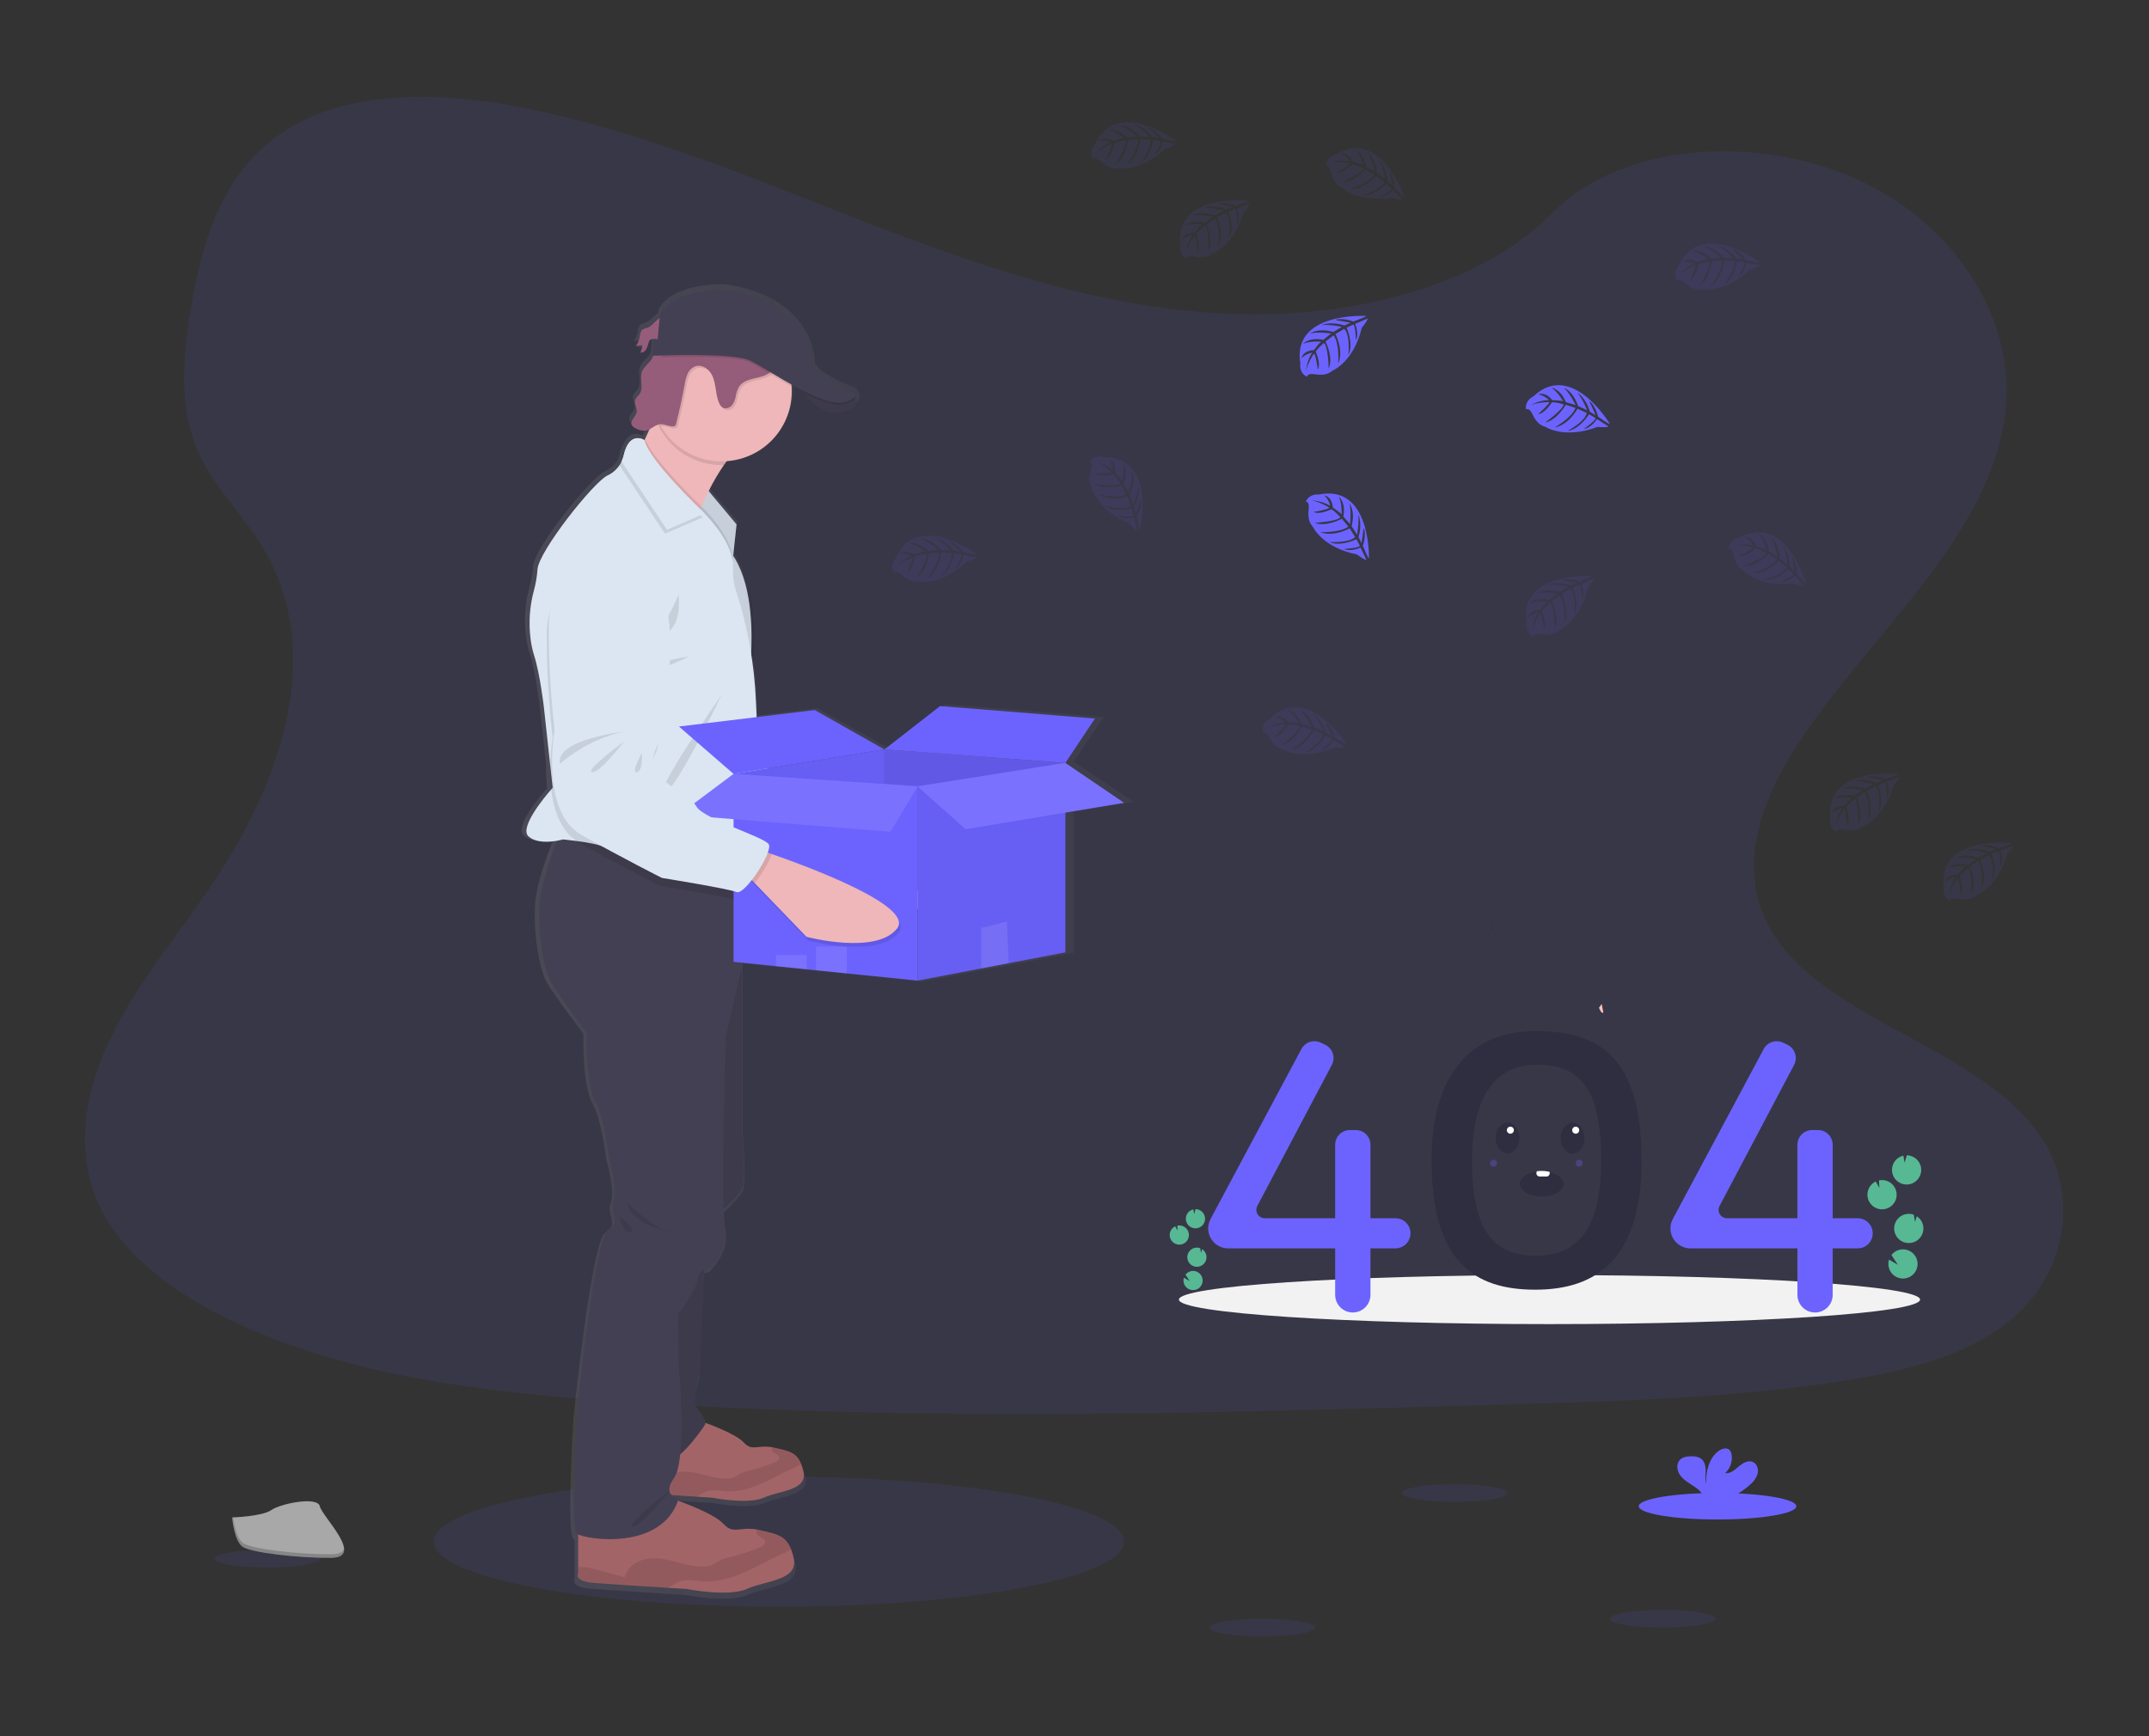 <svg width="3059" height="2472" viewBox="0 0 3059 2472" fill="none" xmlns="http://www.w3.org/2000/svg">
<rect x="0" y="0" width="3059" height="2472" fill="#333333" stroke="none"/>
<path opacity="0.1" d="M1108.81 2287.54C1380.1 2287.54 1600.02 2246.1 1600.02 2194.97C1600.02 2143.85 1380.1 2102.4 1108.81 2102.4C837.518 2102.4 617.595 2143.85 617.595 2194.97C617.595 2246.1 837.518 2287.54 1108.81 2287.54Z" fill="#6C63FF"/>
<path opacity="0.1" d="M1757.12 447.127C1576.59 440.911 1404.65 382.915 1240.47 319.48C1076.28 256.045 913.661 185.784 737.455 152.18C624.122 130.563 494.499 127.483 403.203 187.865C315.309 246.139 286.913 346.453 271.655 439.607C260.163 509.702 253.413 583.487 284.877 649.114C306.746 694.678 345.518 732.972 372.352 776.622C465.713 928.466 399.716 1115.72 298.573 1263.98C251.153 1333.52 196.063 1399.95 159.438 1473.91C122.813 1547.86 105.882 1632.88 137.932 1708.53C169.675 1783.45 245.351 1839.61 327.331 1879.16C493.83 1959.49 689.952 1982.47 881.332 1995.51C1304.84 2024.31 1730.59 2011.85 2155.22 1999.34C2312.37 1994.73 2470.2 1990.04 2624.78 1965.87C2710.64 1952.44 2799.26 1931.13 2861.6 1879.68C2940.71 1814.39 2960.32 1703.84 2907.29 1621.98C2818.37 1484.62 2572.57 1450.51 2510.34 1303.14C2476.14 1222 2511.26 1131.65 2560.99 1056.42C2667.66 895.001 2846.43 753.396 2855.83 568.919C2862.3 442.215 2776.36 315.318 2643.47 255.352C2504.2 192.499 2311.03 200.408 2208.33 304.44C2102.47 411.441 1916.53 452.649 1757.12 447.127Z" fill="#6C63FF"/>
<path d="M1613.66 1141.8L1528.22 1084.5L1571.31 1020.68L1345.65 1002.78L1264.57 1065.16L1163.06 1008.55L1078.4 1018.68L1077.4 996.48C1076.35 973.337 1074.01 950.27 1070.4 927.384C1070.76 920.447 1071.01 912.483 1070.98 903.825C1070.98 867.335 1066.02 818.968 1044.2 786.723L1049.23 741.825L1008.5 693.957C1015.04 680.997 1022.5 668.515 1030.82 656.607C1032.21 654.609 1033.6 652.666 1035.11 650.779C1087.97 646.978 1129.67 603.744 1129.67 550.882C1129.67 548.44 1129.67 545.998 1129.39 543.584C1129.39 542.612 1129.2 541.613 1129.09 540.642C1134.25 543.417 1139.46 546.192 1144.68 548.967C1145.65 550.354 1146.77 551.742 1148 553.379L1148.25 553.684L1149.81 555.599L1150.31 556.182C1150.87 556.848 1151.46 557.486 1152.04 558.152L1152.43 558.596C1153.91 560.233 1155.47 561.898 1157.15 563.535C1157.35 563.697 1157.53 563.873 1157.7 564.063L1159.8 566.005L1160.38 566.532C1162.17 568.114 1164.06 569.64 1165.96 571.083L1166.57 571.527L1168.97 573.164L1169.75 573.664C1170.68 574.219 1171.62 574.802 1172.54 575.329L1172.88 575.523C1173.97 576.106 1175.08 576.661 1176.2 577.188L1176.76 577.41C1177.7 577.817 1178.63 578.206 1179.55 578.576L1180.41 578.881C1181.39 579.214 1182.33 579.519 1183.34 579.796L1183.95 579.963C1185.18 580.268 1186.41 580.518 1187.66 580.712H1187.8C1188.98 580.902 1190.18 581.023 1191.37 581.073H1192.18C1193.25 581.129 1194.32 581.129 1195.39 581.073H1196.09C1197.42 580.996 1198.76 580.839 1200.08 580.601C1206.32 579.785 1212.31 577.646 1217.65 574.33C1219.01 573.425 1220.21 572.311 1221.22 571.028C1226.8 563.757 1220.66 555.793 1220.66 555.793C1218.49 550.632 1204.37 546.997 1204.37 546.997C1204.37 546.997 1159.74 528.46 1159.74 513.698C1159.74 498.935 1148.58 422.347 1033.41 404.837C1033.41 404.837 958.486 400.647 937.426 440.55L936.98 445.212C930.788 449.07 925.655 456.812 919.546 459.087C916.907 459.651 914.362 460.585 911.987 461.862V461.335C911.282 461.948 910.704 462.693 910.286 463.527C908.973 466.124 908.187 468.953 907.97 471.852C907.342 475.393 906.106 478.8 904.316 481.925C903.817 482.813 903.258 483.665 902.643 484.478L902.168 485.227C905.407 485.478 908.659 484.955 911.652 483.701C911.181 487.5 910.244 491.227 908.863 494.8C910.636 494.857 912.389 494.407 913.912 493.501C915.435 492.596 916.664 491.275 917.454 489.695V489.473L917.817 488.973C918.518 487.688 919.097 486.341 919.546 484.949L919.239 485.282C919.797 483.479 920.299 481.647 920.913 479.871C921.194 478.871 921.658 477.93 922.28 477.096C923.024 476.35 923.935 475.787 924.938 475.455C925.941 475.122 927.008 475.029 928.054 475.182L926.91 499.24H927.412C926.741 500.99 925.919 502.68 924.958 504.291C920.997 510.673 913.8 515.03 911.15 522.022C910.008 525.395 909.571 528.965 909.867 532.512C909.867 534.593 910.118 536.702 910.286 538.783V538.616C910.676 544.166 910.788 549.439 907.775 553.906C905.711 556.959 902.392 559.262 901.248 562.731C900.932 563.697 900.79 564.712 900.829 565.728C901.053 568.768 901.691 571.765 902.726 574.635C902.738 574.58 902.738 574.523 902.726 574.469C903.422 576.58 903.585 578.829 903.2 581.017C901.945 586.567 895.167 591.201 895.502 596.502C895.483 597.199 895.587 597.894 895.809 598.555C897.113 601.144 899.371 603.132 902.113 604.105C906.413 606.538 911.352 607.621 916.283 607.213C918.131 606.881 919.917 606.273 921.583 605.409C919.63 609.877 917.622 614.289 915.585 618.479C915.279 619.145 914.944 619.811 914.609 620.477C914.609 620.477 897.371 609.016 887.58 632.381C884.722 637.237 882.677 642.523 881.527 648.032C881.036 650.236 880.346 652.391 879.463 654.47C875.116 661.79 868.611 667.603 860.83 671.119C840.858 680.221 760.189 780.313 758.766 806.231C758.068 816.348 756.348 826.37 753.633 836.144C747.283 859.164 745.652 883.218 748.836 906.877C749.832 914.524 751.484 922.071 753.773 929.438C762.336 955.328 768.055 1003.64 768.055 1003.64L777.315 1087.5C776.972 1099.07 777.475 1110.66 778.822 1122.16C769.366 1132.9 731.402 1177.66 745.907 1189.84C757.064 1199.44 776.59 1197.86 787.552 1195.89C778.32 1218.61 763.787 1258.13 761.862 1285.27C759.073 1325.42 766.632 1378.62 778.599 1399.04C790.565 1419.46 830.453 1471.85 830.453 1471.85C830.453 1471.85 828.584 1543.72 842.838 1569.84C857.092 1595.95 862.838 1650.11 862.838 1650.11C862.838 1650.11 876.143 1695.85 869.477 1712.66C862.81 1729.48 881.834 1743.46 861.862 1754.65C841.89 1765.83 816.339 2017.88 816.339 2017.88C816.339 2017.88 806.046 2183.07 816.339 2191.48C816.89 2191.87 817.478 2192.22 818.096 2192.5V2248C818.096 2248 810.955 2259.66 839.993 2262.01C859.881 2263.6 916.255 2267.18 949.7 2269.26L975.613 2270.87C975.613 2270.87 1036.98 2283.02 1064.09 2270.87C1091.21 2258.71 1139.27 2258.99 1132.13 2226.88C1131.18 2222.51 1129.91 2218.22 1128.33 2214.04C1120.49 2194.11 1107.19 2191.84 1082.67 2186.29C1081.25 2185.98 1079.88 2185.7 1078.63 2185.48C1052.8 2181.01 1044.32 2192.97 1029.84 2177.41C1017.26 2163.95 977.203 2148.88 963.563 2144.11C963.898 2143.11 964.316 2142.14 964.651 2141.11C960.788 2140.46 957.196 2138.72 954.302 2136.09L991.262 2138.42L1013.27 2139.78C1013.27 2139.78 1065.43 2150.13 1088.58 2139.78C1111.74 2129.43 1152.46 2129.71 1146.38 2102.43C1145.58 2098.71 1144.51 2095.06 1143.17 2091.49C1136.51 2074.57 1125.18 2072.71 1104.34 2068.02C1103.14 2067.77 1102.03 2067.52 1100.91 2067.33C1078.96 2063.52 1071.76 2073.68 1059.46 2060.47C1048.92 2049.2 1015.64 2036.58 1003.67 2032.28C1003.67 2026.12 995.306 2017.35 990.034 2008.55C983.842 1998.28 995.278 1962.35 995.278 1962.35L1001.81 1813.25C1004.29 1812.15 1006.92 1811.4 1009.62 1811.03C1009.62 1811.03 1039.13 1783.01 1032.46 1753.15C1031.1 1744.12 1030.39 1735 1030.34 1725.87C1040.05 1716.91 1053.41 1703.67 1057.2 1695.51C1063.4 1682.22 1057.2 1617.81 1057.2 1617.81V1371.54L1106.57 1376.51L1151.37 1381.09L1165.01 1382.47L1209.81 1386.97L1312.77 1397.32L1405.54 1379.84L1445.68 1372.29L1528.22 1356.75V1155.84L1613.66 1141.8ZM934.135 476.07L928.389 475.459C930.285 475.542 932.294 475.903 934.135 476.07Z" fill="url(#paint0_linear)"/>
<path d="M1413.41 1272.25C1385.51 1311.96 1285.24 1290.93 1285.24 1290.93L1207.52 1218.59L1197.06 1208.79L1214.61 1171.72C1214.61 1171.72 1220.19 1173.24 1229.75 1175.96C1279.99 1190.48 1436.95 1238.87 1413.41 1272.25Z" fill="#EFB7B9"/>
<path opacity="0.1" d="M1229.7 1175.96C1226.27 1187.84 1216.87 1205.63 1207.52 1218.59L1197.06 1208.79L1214.61 1171.72C1214.61 1171.72 1220.24 1173.24 1229.7 1175.96Z" fill="black"/>
<path d="M963.172 757.892C963.172 757.892 891.541 789.498 895.056 867.113C897.584 917.116 903.061 966.928 911.457 1016.29C911.457 1016.29 896.813 1133.09 957.789 1163.2C1018.76 1193.31 1075.19 1218.06 1075.19 1218.06C1075.19 1218.06 1170.59 1228.27 1182.45 1232.49C1194.3 1236.71 1231.34 1172.22 1224.51 1162.17C1217.68 1152.13 1130.12 1131.06 1118.96 1114.3C1107.8 1097.54 1082 1087.19 1082 1087.19C1082 1087.19 1055.36 1071.15 1053.55 1056.67C1051.74 1042.18 1058.76 1031.39 1060.55 1025.03C1062.34 1018.68 1066.85 957.326 1066.85 957.326C1066.85 957.326 1096.92 738.939 963.172 757.892Z" fill="#DCE6F2"/>
<path opacity="0.1" d="M1010.45 1013.1C1010.45 1013.1 912.182 1029.47 921.694 1063.69C921.694 1063.69 957.37 1026.75 1010.45 1013.1Z" fill="black"/>
<path opacity="0.1" d="M1011.21 1026.95C1011.21 1026.95 957.175 1070.82 967.747 1073.07C978.319 1075.32 1011.21 1026.95 1011.21 1026.95Z" fill="black"/>
<path opacity="0.1" d="M1037.17 1042.24C1037.17 1042.24 1022.7 1071.74 1031.6 1069.74C1040.49 1067.74 1037.17 1042.24 1037.17 1042.24Z" fill="black"/>
<path opacity="0.1" d="M1233.32 1179.1L1227.36 1177.41C1229.06 1171.86 1229.53 1167.36 1228.14 1165.28C1221.3 1155.23 1133.8 1134.2 1122.67 1117.41C1111.54 1100.62 1085.71 1090.3 1085.71 1090.3C1085.71 1090.3 1059.07 1074.26 1057.26 1059.78C1055.45 1045.29 1062.47 1034.5 1064.26 1028.14C1066.05 1021.79 1070.56 960.406 1070.56 960.406C1070.56 960.406 1100.55 742.047 966.799 760.999C966.799 760.999 895.167 792.634 898.654 870.248C901.184 920.253 906.67 970.066 915.083 1019.43C915.083 1019.43 900.439 1136.23 961.415 1166.33C1022.39 1196.44 1078.82 1221.19 1078.82 1221.19C1078.82 1221.19 1174.19 1231.38 1186.07 1235.62C1190.56 1237.23 1198.68 1228.94 1206.63 1217.53L1211.15 1221.72L1288.86 1294.04C1288.86 1294.04 1389.14 1315.1 1417.03 1275.39C1440.6 1241.98 1283.67 1193.58 1233.32 1179.1Z" fill="black"/>
<path d="M921.945 466.579C919.214 467.11 916.599 468.116 914.219 469.549C911.429 471.852 911.429 475.792 910.732 479.233C909.913 484.02 908.004 488.557 905.153 492.497C908.327 492.729 911.511 492.206 914.442 490.971C913.964 494.769 913.028 498.496 911.652 502.071C913.39 502.115 915.104 501.659 916.589 500.758C918.073 499.858 919.264 498.55 920.02 496.993C921.496 493.866 922.664 490.604 923.507 487.253C923.769 486.25 924.224 485.308 924.846 484.478C927.412 481.453 932.182 482.813 936.143 483.201C939.439 483.478 942.75 482.872 945.732 481.448C948.714 480.023 951.259 477.831 953.103 475.098C957.315 468.744 957.566 452.483 947.524 450.762C937.036 449.042 930.509 463.416 921.945 466.579Z" fill="#965D7B"/>
<g opacity="0.1">
<path opacity="0.1" d="M913.94 472.962C914.191 471.602 914.358 470.187 914.665 468.827C912.015 471.13 911.876 475.043 911.178 478.512C910.827 480.513 910.276 482.474 909.533 484.367C911.729 480.884 913.226 477.011 913.94 472.962Z" fill="black"/>
<path opacity="0.1" d="M914.832 495.883C916.221 492.312 917.158 488.584 917.622 484.783C914.829 485.952 911.805 486.474 908.779 486.309C907.899 488.261 906.824 490.12 905.572 491.859C908.734 492.102 911.91 491.589 914.832 490.36C914.369 494.161 913.432 497.89 912.043 501.46C913.78 501.501 915.493 501.044 916.976 500.143C918.46 499.243 919.652 497.937 920.411 496.382C921.106 495.121 921.667 493.791 922.085 492.414C921.266 493.552 920.173 494.466 918.905 495.072C917.638 495.679 916.237 495.957 914.832 495.883Z" fill="black"/>
<path opacity="0.1" d="M939.323 477.013C935.362 476.625 930.565 475.265 927.998 478.29C927.387 479.127 926.934 480.067 926.659 481.064C926.408 481.786 926.185 482.535 925.99 483.284C928.64 481.203 932.936 482.313 936.534 482.674C939.829 482.942 943.137 482.332 946.117 480.908C949.097 479.484 951.643 477.297 953.493 474.571C954.339 473.224 954.969 471.754 955.362 470.214C953.452 472.567 950.991 474.416 948.194 475.602C945.398 476.787 942.352 477.272 939.323 477.013Z" fill="black"/>
</g>
<path d="M1005.91 695.761L1048.44 746.653L1042.89 798.017L991.485 717.96L1005.91 695.761Z" fill="#DCE6F2"/>
<path opacity="0.1" d="M1048.42 746.653L1043.2 794.965L1042.87 798.017L996.478 725.758L991.485 717.96L992.935 715.713L1005.88 695.761L1008.75 699.202L1048.42 746.653Z" fill="black"/>
<path d="M1070.51 626.859C1056.11 630.966 1042.36 645.063 1030.4 662.184C1022.31 673.997 1015.08 686.368 1008.75 699.202C1004.82 707.027 1001.36 714.547 998.486 721.096L996.478 725.758C991.624 737.163 988.918 744.794 988.918 744.794C988.918 744.794 878.738 662.378 896.171 656.829C902.029 654.969 909.728 642.482 917.343 626.748L918.291 624.75C923.117 614.65 927.859 603.383 932.071 592.783C940.69 571 947.078 552.075 947.078 552.075C947.078 552.075 1114.44 614.372 1070.51 626.859Z" fill="#EFB7B9"/>
<path d="M1136.42 547.441C1136.42 547.441 1161.86 593.227 1196.03 586.984C1230.2 580.74 1216.14 562.398 1216.14 562.398L1136.42 547.441Z" fill="#444053"/>
<path d="M1087.13 2132.34C1064.59 2142.58 1013.63 2132.34 1013.63 2132.34L992.154 2131.01C964.26 2129.23 917.566 2126.24 901.053 2124.9C876.952 2122.93 882.866 2113.11 882.866 2113.11V2053.76L999.797 2024.29C999.797 2024.29 1046.02 2040.02 1058.68 2053.76C1070.7 2066.85 1077.73 2056.78 1099.18 2060.55C1100.24 2060.75 1101.36 2060.97 1102.53 2061.25C1122.89 2065.88 1133.94 2067.71 1140.47 2084.5C1141.78 2088.03 1142.83 2091.65 1143.62 2095.32C1149.64 2122.35 1109.64 2122.16 1087.13 2132.34Z" fill="#A36468"/>
<path opacity="0.1" d="M1140.47 2084.5C1136.28 2087.11 1131.87 2089.35 1127.3 2091.22C1111.96 2098.18 1097.37 2106.67 1081.86 2113.25C1066.35 2119.83 1049.64 2124.52 1032.85 2123.27C1024.06 2122.63 1015.08 2120.49 1006.69 2122.99C1001.49 2124.98 996.604 2127.68 992.154 2131.01C964.26 2129.23 917.566 2126.24 901.053 2124.9C876.952 2122.93 882.866 2113.11 882.866 2113.11V2106.17C883.731 2106.17 884.707 2105.92 885.823 2105.84C891.595 2105.75 897.344 2106.6 902.838 2108.37C914.944 2111.64 926.994 2114.86 939.1 2118.08C940.096 2114.34 941.846 2110.84 944.243 2107.8C946.641 2104.76 949.636 2102.23 953.047 2100.37C959.957 2096.73 967.712 2094.95 975.529 2095.24C994.302 2095.49 1012.07 2104.34 1030.82 2105.23C1036.06 2105.71 1041.33 2104.83 1046.13 2102.68C1048.7 2101.4 1050.95 2099.54 1053.46 2098.13C1057.48 2096.19 1061.73 2094.77 1066.1 2093.88C1078.39 2090.84 1090.46 2086.96 1102.22 2082.28C1105.57 2080.98 1109.48 2078.62 1109.03 2075.07C1108.44 2070.35 1101 2069.79 1099.04 2065.47C1098.7 2064.69 1098.54 2063.84 1098.58 2062.98C1098.62 2062.13 1098.85 2061.3 1099.27 2060.55C1100.33 2060.75 1101.44 2060.97 1102.61 2061.25C1122.89 2065.88 1133.94 2067.71 1140.47 2084.5Z" fill="black"/>
<path d="M1063.31 2262.21C1036.81 2274.25 976.84 2262.21 976.84 2262.21L951.596 2260.74C918.905 2258.66 863.842 2255.19 844.4 2253.55C816.032 2251.22 823.006 2239.68 823.006 2239.68V2169.72L960.606 2135.03C960.606 2135.03 1015 2153.54 1029.89 2169.72C1044.04 2185.12 1052.21 2173.27 1077.57 2177.71C1078.82 2177.93 1080.13 2178.21 1081.5 2178.52C1105.46 2184.07 1118.46 2186.15 1126.13 2205.91C1127.68 2210.05 1128.92 2214.31 1129.84 2218.64C1136.76 2250.44 1089.81 2250.19 1063.31 2262.21Z" fill="#A36468"/>
<path opacity="0.1" d="M1126.07 2205.91C1121.14 2208.97 1115.97 2211.61 1110.59 2213.81C1092.54 2222 1075.36 2231.99 1057.12 2239.73C1038.88 2247.47 1019.21 2252.97 999.434 2251.52C989.114 2250.78 978.542 2248.19 968.751 2251.19C962.616 2253.57 956.843 2256.78 951.596 2260.74C918.905 2258.66 863.842 2255.19 844.4 2253.55C816.032 2251.22 823.006 2239.68 823.006 2239.68V2231.52C824.161 2231.33 825.324 2231.2 826.492 2231.13C833.288 2231.01 840.056 2232.01 846.52 2234.1L889.17 2245.53C890.358 2241.12 892.438 2237 895.282 2233.42C898.126 2229.83 901.674 2226.86 905.711 2224.69C913.841 2220.38 922.976 2218.29 932.182 2218.64C954.274 2218.95 975.167 2229.35 997.231 2230.41C1003.38 2230.97 1009.56 2229.94 1015.19 2227.44C1018.23 2225.91 1020.77 2223.72 1023.84 2222.08C1028.56 2219.78 1033.56 2218.11 1038.71 2217.09C1053.09 2213.48 1067.22 2208.92 1081 2203.44C1084.93 2201.88 1089.53 2199.11 1089 2194.94C1088.3 2189.39 1079.55 2188.73 1077.23 2183.62C1076.84 2182.7 1076.66 2181.7 1076.71 2180.7C1076.76 2179.71 1077.03 2178.73 1077.51 2177.85C1078.76 2178.07 1080.08 2178.35 1081.44 2178.66C1105.4 2183.98 1118.4 2186.15 1126.07 2205.91Z" fill="black"/>
<path d="M1003.34 1782.17L995.892 1956.52C995.892 1956.52 984.734 1992.12 990.787 2002.31C996.84 2012.49 1007.05 2022.65 1003.34 2028.67C999.63 2034.69 955 2099.79 940.578 2074.82C926.157 2049.84 911.931 1941.62 911.931 1941.62L925.237 1807.95L1003.34 1782.17Z" fill="#444053"/>
<path d="M1035.64 1347.79L1056.34 1375.31V1614.73C1056.34 1614.73 1062.39 1678.56 1056.34 1691.74C1050.28 1704.92 1019.6 1731.28 1019.6 1731.28L993.8 1599.47L999.379 1460.03L1035.64 1347.79Z" fill="#444053"/>
<path opacity="0.1" d="M1003.34 1782.17L995.892 1956.52C995.892 1956.52 984.734 1992.12 990.787 2002.31C996.84 2012.49 1007.05 2022.65 1003.34 2028.67C999.63 2034.69 955 2099.79 940.578 2074.82C926.157 2049.84 911.931 1941.62 911.931 1941.62L925.237 1807.95L1003.34 1782.17Z" fill="black"/>
<path opacity="0.1" d="M1035.64 1347.79L1056.34 1375.31V1614.73C1056.34 1614.73 1062.39 1678.56 1056.34 1691.74C1050.28 1704.92 1019.6 1731.28 1019.6 1731.28L993.8 1599.47L999.379 1460.03L1035.64 1347.79Z" fill="black"/>
<path d="M1056.34 1245.67V1375.17L1033.1 1475.99C1033.1 1475.99 1025.65 1719.27 1032.15 1748.85C1038.65 1778.43 1009.84 1806.2 1009.84 1806.2C1009.84 1806.2 993.103 1808.06 993.103 1820.99C993.103 1833.93 965.209 1870.94 965.209 1870.94L966.129 1943.09C966.129 1943.09 978.235 2078.15 959.63 2104.04C941.025 2129.93 966.129 2133.65 966.129 2133.65C942.893 2209.48 831.318 2191.92 821.248 2183.59C811.179 2175.27 821.248 2011.55 821.248 2011.55C821.248 2011.55 846.185 1761.81 865.711 1750.71C885.237 1739.61 866.66 1725.73 873.159 1709.08C879.658 1692.43 866.659 1647.12 866.659 1647.12C866.659 1647.12 861.081 1593.45 847.134 1567.56C833.187 1541.67 835.028 1470.44 835.028 1470.44C835.028 1470.44 795.976 1418.63 784.372 1398.29C772.769 1377.95 765.293 1325.23 768.082 1285.43C769.979 1258.54 784.177 1219.39 793.187 1196.86C797.511 1186.06 800.635 1179.07 800.635 1179.07L803.285 1179.76L955.641 1219.45L1056.34 1245.67Z" fill="#444053"/>
<path opacity="0.1" d="M1070.51 626.859C1056.11 630.966 1042.36 645.063 1030.4 662.184H1027.27C1009.73 662.197 992.5 657.602 977.317 648.866C962.133 640.13 949.537 627.561 940.802 612.43C937.151 606.16 934.213 599.505 932.043 592.589C940.662 570.806 947.05 551.881 947.05 551.881C947.05 551.881 1114.44 614.372 1070.51 626.859Z" fill="black"/>
<path d="M1126.99 557.486C1127.02 572.669 1123.54 587.656 1116.82 601.291C1110.11 614.926 1100.34 626.846 1088.26 636.132C1076.19 645.418 1062.13 651.824 1047.18 654.854C1032.22 657.885 1016.77 657.46 1002 653.612C987.238 649.765 973.559 642.597 962.018 632.661C950.477 622.726 941.382 610.287 935.435 596.304C929.487 582.321 926.846 567.166 927.713 552.008C928.581 536.849 932.935 522.091 940.439 508.869C943.462 503.497 946.992 498.424 950.983 493.718C957.561 485.922 965.292 479.167 973.912 473.683C988.471 464.479 1005.18 459.19 1022.41 458.332C1039.64 457.474 1056.8 461.076 1072.21 468.788C1087.62 476.499 1100.75 488.056 1110.33 502.328C1119.91 516.6 1125.6 533.1 1126.85 550.216C1126.91 552.658 1126.99 555.072 1126.99 557.486Z" fill="#EFB7B9"/>
<path opacity="0.1" d="M1043.2 794.965L1042.87 798.017L996.478 725.869C991.624 737.274 988.918 744.905 988.918 744.905C988.918 744.905 878.738 662.379 896.171 656.829C902.029 654.969 909.728 642.482 917.343 626.748L918.291 624.75C926.38 648.726 973.382 696.649 992.935 715.851C995.195 718.071 997.064 719.903 998.514 721.235L1001.5 724.01L1003.06 725.564C1010.17 732.862 1040.19 765.051 1043.2 794.965Z" fill="black"/>
<path d="M1077.87 1039.77L1072.8 1202.3L1071.9 1231.24C1071.9 1231.24 1011.76 1225.69 955.641 1219.58C910.453 1214.67 867.859 1209.37 861.304 1206.26C852.936 1202.35 835 1199.33 820.858 1197.41C809.923 1195.94 801.332 1195.16 801.332 1195.16C801.332 1195.16 798.124 1196.11 793.187 1197C782.42 1198.94 763.508 1200.52 752.49 1191C738.403 1178.82 775.419 1134.56 784.651 1123.93L786.688 1121.63L783.201 1089.58L774.135 1006.47C774.135 1006.47 768.557 958.602 760.189 932.934C757.951 925.636 756.337 918.164 755.363 910.596C752.254 887.152 753.846 863.328 760.049 840.501C762.699 830.801 764.381 820.865 765.07 810.837C766.465 785.169 845.265 685.965 864.791 676.947C873.574 672.872 880.642 665.86 884.763 657.134C886.123 654.39 887.144 651.492 887.803 648.504C896.171 612.43 917.343 626.748 917.343 626.748C922.447 654.969 1001.47 729.67 1001.47 729.67L1003.03 731.224C1010.87 739.216 1045.79 776.733 1043.31 808.756C1042.82 820.674 1044.6 832.578 1048.58 843.831C1064.66 894.181 1073.9 946.442 1076.06 999.227L1077.87 1039.77Z" fill="#DCE6F2"/>
<path opacity="0.1" d="M965.906 846.773C965.906 846.773 946.38 893.946 931.736 901.577C917.092 909.208 972.879 917.672 965.906 846.773Z" fill="black"/>
<path opacity="0.1" d="M980.55 934.877C980.55 934.877 935.92 940.426 935.92 948.751C935.92 957.076 980.55 934.877 980.55 934.877Z" fill="black"/>
<path opacity="0.1" d="M1027.27 988.988C1027.27 988.988 962.419 1126.35 944.288 1130.51C926.157 1134.67 1027.27 988.988 1027.27 988.988Z" fill="black"/>
<path opacity="0.1" d="M1000.24 736.636L946.603 759.834L881.862 662.545C883.222 659.801 884.243 656.903 884.902 653.915C893.27 617.841 914.442 632.159 914.442 632.159C919.546 660.38 998.57 735.082 998.57 735.082L1000.24 736.636Z" fill="black"/>
<path d="M1003.03 731.086L949.393 754.284L884.651 656.995C886.011 654.251 887.032 651.353 887.692 648.365C896.06 612.291 917.231 626.61 917.231 626.61C922.336 654.831 1001.36 729.532 1001.36 729.532L1003.03 731.086Z" fill="#DCE6F2"/>
<path opacity="0.1" d="M1071.9 1231.24C1071.9 1231.24 1011.76 1225.69 955.641 1219.58L1056.34 1245.81V1276.33C1051.93 1280.3 1048.11 1282.35 1045.63 1281.3C1034.02 1276.44 939.323 1261.18 939.323 1261.18C939.323 1261.18 884.316 1233.43 824.958 1200.13C823.517 1199.34 822.121 1198.47 820.774 1197.52C813.853 1192.85 807.889 1186.91 803.201 1180.01C792.239 1164.22 786.883 1143.94 784.568 1124.04C783.266 1112.64 782.781 1101.16 783.117 1089.69C783.405 1076.68 784.598 1063.71 786.688 1050.87C780.947 1001.13 778.153 951.091 778.32 901.022C779.017 823.324 852.238 795.575 852.238 795.575C986.826 783.782 945.097 1000.23 945.097 1000.23C945.097 1000.23 937.315 1061.27 935.195 1067.52C933.075 1073.76 925.46 1084.17 926.492 1098.74C927.524 1113.3 953.242 1130.73 953.242 1130.73C953.242 1130.73 978.347 1142.44 988.695 1159.78C996.227 1172.58 1045.15 1189.92 1072.8 1202.3L1071.9 1231.24Z" fill="black"/>
<path opacity="0.1" d="M1116.98 495.883C1117.03 500.453 1116.08 504.98 1114.19 509.147C1112.76 512.547 1111.1 515.847 1109.22 519.026C1106.29 524.872 1102.12 530.02 1097.01 534.121C1090.56 538.7 1082.42 539.976 1074.69 541.835C1066.97 543.695 1058.93 546.664 1054.52 553.213C1052.14 557.423 1050.54 562.03 1049.81 566.81C1049.07 571.585 1047.16 576.104 1044.23 579.963C1042.71 581.847 1040.6 583.174 1038.24 583.737C1035.88 584.3 1033.39 584.065 1031.18 583.071C1028.84 581.506 1027.08 579.241 1026.13 576.605C1022.95 569.474 1022.14 561.565 1020.86 553.879C1019.57 546.192 1017.76 538.284 1013.02 532.095C1008.28 525.907 999.881 521.828 992.433 524.242C989.94 525.197 987.667 526.643 985.75 528.493C983.832 530.343 982.311 532.56 981.276 535.009C979.214 539.913 977.799 545.062 977.064 550.327C973.605 569.159 969.523 587.881 964.818 606.491C964.675 607.254 964.36 607.975 963.898 608.6C963.156 609.336 962.155 609.754 961.108 609.766C954.86 610.598 948.863 606.242 942.559 606.713C941.909 606.756 941.265 606.859 940.634 607.019C930.442 589.397 925.941 569.084 927.743 548.832C929.544 528.58 937.56 509.369 950.704 493.801L951.206 493.663C955.399 492.182 959.21 489.793 962.363 486.67C966.39 482.661 970.119 478.367 973.521 473.822L975.753 471.047C982.164 463.363 989.467 456.461 997.51 450.485C999.705 448.696 1002.22 447.339 1004.93 446.489C1007.25 446.04 1009.62 445.965 1011.96 446.267C1021.59 447.417 1031.3 447.779 1041 447.349C1047.75 446.293 1054.56 445.607 1061.39 445.296C1079.04 445.795 1094.11 458.199 1105.26 471.796C1111.26 478.761 1116.62 486.781 1116.98 495.883Z" fill="black"/>
<path d="M927.412 511.506C923.535 517.832 916.534 522.134 913.912 529.071C910.062 539.144 916.562 551.687 910.592 560.677C908.612 563.702 905.348 565.95 904.232 569.418C902.336 575.273 907.524 581.517 906.185 587.539C904.846 593.56 896.869 598.638 898.988 604.521C900.241 607.087 902.439 609.074 905.125 610.071C909.352 612.483 914.216 613.557 919.072 613.151C926.687 611.902 932.349 604.466 940.076 603.911C946.352 603.467 952.349 607.796 958.598 606.991C959.645 606.955 960.64 606.529 961.387 605.798C961.861 605.179 962.177 604.455 962.308 603.689C966.994 585.097 971.085 566.375 974.581 547.524C975.293 542.258 976.7 537.107 978.765 532.207C979.808 529.762 981.333 527.55 983.249 525.701C985.166 523.852 987.435 522.403 989.922 521.44C997.37 519.053 1005.74 523.105 1010.51 529.293C1015.28 535.481 1017.09 543.389 1018.37 551.076C1019.66 558.763 1020.47 566.671 1023.62 573.803C1024.58 576.448 1026.35 578.721 1028.7 580.296C1032.88 582.71 1038.51 580.796 1041.72 577.188C1044.66 573.328 1046.58 568.796 1047.3 564.007C1048.03 559.236 1049.63 554.638 1052.01 550.438C1056.42 543.889 1064.48 540.92 1072.18 539.061C1079.88 537.201 1088 535.897 1094.5 531.319C1099.6 527.222 1103.77 522.084 1106.71 516.251C1110.84 509.091 1114.69 501.322 1114.36 493.08C1113.99 484.089 1108.64 476.07 1102.92 469.077C1091.76 455.48 1076.67 443.076 1059.02 442.604C1052.18 442.888 1045.38 443.574 1038.63 444.657C1028.93 445.091 1019.22 444.72 1009.59 443.548C1007.25 443.269 1004.87 443.353 1002.56 443.797C999.849 444.62 997.335 445.98 995.167 447.793C987.116 453.759 979.804 460.652 973.381 468.328C969.24 473.79 964.749 478.98 959.937 483.867C956.782 486.996 952.972 489.393 948.779 490.888C945.99 491.665 943.2 491.11 940.55 491.97C932.322 494.551 931.234 505.234 927.412 511.506Z" fill="#965D7B"/>
<path opacity="0.1" d="M1196.03 586.956C1173.72 591.035 1155.22 573.081 1144.98 559.983C1141.84 556.006 1138.98 551.815 1136.42 547.441L1213.02 561.815L1216.11 562.398C1216.11 562.398 1230.2 580.74 1196.03 586.956Z" fill="black"/>
<g opacity="0.1">
<path opacity="0.1" d="M906.185 579.602C906.497 575.973 905.943 572.322 904.567 568.947C904.567 569.224 904.316 569.502 904.233 569.779C903.033 573.497 904.651 577.355 905.683 581.212C905.905 580.693 906.073 580.154 906.185 579.602Z" fill="black"/>
<path opacity="0.1" d="M912.824 534.177C912.537 538.014 912.612 541.869 913.047 545.693C913.333 541.855 913.258 538 912.824 534.177Z" fill="black"/>
<path opacity="0.1" d="M1106.55 508.231C1103.61 514.077 1099.44 519.226 1094.33 523.327C1087.89 527.905 1079.77 529.182 1072.01 531.041C1064.26 532.9 1056.25 535.869 1051.85 542.418C1049.46 546.63 1047.87 551.237 1047.13 556.015C1046.41 560.803 1044.49 565.334 1041.55 569.196C1038.35 572.804 1032.71 574.746 1028.53 572.304C1026.19 570.73 1024.41 568.456 1023.45 565.811C1020.3 558.679 1019.46 550.798 1018.21 543.084C1016.95 535.37 1015.08 527.489 1010.34 521.301C1005.6 515.113 997.203 511.034 989.755 513.448C987.265 514.407 984.994 515.854 983.077 517.704C981.16 519.553 979.637 521.768 978.598 524.215C976.533 529.116 975.126 534.266 974.414 539.532C970.936 558.383 966.845 577.105 962.14 595.697C962.01 596.464 961.694 597.187 961.22 597.806C960.473 598.537 959.478 598.963 958.43 598.999C952.182 599.804 946.185 595.475 939.909 595.919C932.182 596.474 926.52 603.911 918.905 605.132C914.047 605.565 909.175 604.489 904.958 602.051C903.019 601.222 901.279 599.992 899.853 598.444C899.201 599.374 898.769 600.439 898.59 601.559C898.411 602.679 898.49 603.824 898.821 604.91C900.05 607.493 902.256 609.488 904.958 610.459C909.175 612.897 914.047 613.973 918.905 613.54C926.52 612.319 932.182 604.882 939.909 604.327C946.185 603.883 952.182 608.212 958.43 607.407C959.478 607.371 960.473 606.945 961.22 606.214C961.694 605.595 962.01 604.872 962.14 604.105C966.826 585.605 970.918 566.884 974.414 547.94C975.126 542.674 976.533 537.524 978.598 532.623C979.637 530.176 981.16 527.961 983.077 526.112C984.994 524.262 987.265 522.815 989.755 521.856C997.203 519.442 1005.57 523.521 1010.34 529.709C1015.11 535.897 1016.92 543.806 1018.21 551.492C1019.49 559.179 1020.3 567.087 1023.45 574.219C1024.41 576.864 1026.19 579.138 1028.53 580.712C1032.71 583.126 1038.35 581.212 1041.55 577.604C1044.49 573.742 1046.41 569.211 1047.13 564.423C1047.87 559.645 1049.46 555.038 1051.85 550.826C1056.25 544.277 1064.32 541.336 1072.01 539.449C1079.71 537.562 1087.83 536.313 1094.33 531.735C1099.44 527.634 1103.61 522.485 1106.55 516.639C1110.68 509.508 1114.52 501.738 1114.19 493.496C1114.14 492.437 1114.02 491.381 1113.86 490.333C1112.51 496.684 1110.03 502.745 1106.55 508.231Z" fill="black"/>
</g>
<path opacity="0.1" d="M1114.3 509.064C1121.45 521.716 1125.69 535.791 1126.71 550.271C1101.86 536.397 1078.49 521.162 1066.69 515.862C1046.13 506.622 969.253 508.009 940.355 508.869C943.378 503.497 946.909 498.424 950.899 493.718C957.502 485.916 965.262 479.16 973.912 473.683C985.366 466.451 998.183 461.619 1011.58 459.482C1024.97 457.346 1038.67 457.949 1051.82 461.255C1064.97 464.561 1077.31 470.501 1088.08 478.712C1098.84 486.923 1107.81 497.231 1114.44 509.008L1114.3 509.064Z" fill="black"/>
<path opacity="0.1" d="M1203 575.19C1189.59 579.297 1167.69 571.361 1144.98 559.984C1141.84 556.006 1138.98 551.815 1136.42 547.441L1213.02 561.815C1218.09 565.256 1219.38 570.168 1203 575.19Z" fill="black"/>
<path d="M1033.21 412.857C1033.21 412.857 959.993 408.694 939.407 448.237L936.088 483.284L930.509 482.674L929.393 506.511C929.393 506.511 1041.3 501.654 1066.77 513.087C1092.24 524.52 1171.37 582.127 1203.09 572.415C1234.8 562.703 1200.3 553.684 1200.3 553.684C1200.3 553.684 1156.64 535.287 1156.64 520.857C1156.64 506.427 1145.82 430.2 1033.21 412.857Z" fill="#444053"/>
<path opacity="0.1" d="M891.987 1712.08C891.987 1712.08 938.71 1757.17 958.933 1753.7C958.933 1753.7 901.75 1748.85 891.987 1712.08Z" fill="black"/>
<path opacity="0.1" d="M882.224 1732.97C882.224 1732.97 886.408 1756.17 897.566 1753.9C908.724 1751.62 882.224 1732.97 882.224 1732.97Z" fill="black"/>
<path opacity="0.1" d="M955.446 2120.69C955.446 2120.69 889.114 2172.02 900.299 2173.41C911.485 2174.8 955.446 2120.69 955.446 2120.69Z" fill="black"/>
<path d="M1044.18 1101.82L1258.96 1067.05V1269.34L1054.89 1258.71L1044.18 1101.82Z" fill="#6C63FF"/>
<path opacity="0.05" d="M1044.18 1101.82L1258.96 1067.05V1269.34L1054.89 1258.71L1044.18 1101.82Z" fill="black"/>
<path d="M1258.96 1067.05L1516.53 1086.22L1502.28 1262.26L1258.96 1269.34V1067.05Z" fill="#6C63FF"/>
<path opacity="0.1" d="M1258.96 1067.05L1516.53 1086.22L1502.28 1262.26L1258.96 1269.34V1067.05Z" fill="black"/>
<path d="M1338.15 1005.3L1258.96 1067.05L1516.53 1086.22L1558.62 1023.04L1338.15 1005.3Z" fill="#6C63FF"/>
<path d="M966.408 1034.39L1159.77 1010.97L1258.96 1067.05L1044.18 1101.82L966.408 1034.39Z" fill="#6C63FF"/>
<path d="M1306.04 1119.58V1396.15L1205.43 1385.89L1161.67 1381.45L1148.33 1380.06L1104.59 1375.59L1044.18 1369.43V1101.82L1258.93 1116.36L1306.04 1119.58Z" fill="#6C63FF"/>
<path d="M1516.53 1086.22V1355.94L1435.89 1371.35L1396.67 1378.84L1306.04 1396.15V1119.58L1516.53 1086.22Z" fill="#6C63FF"/>
<path opacity="0.05" d="M1516.53 1086.22V1355.94L1435.89 1371.35L1396.67 1378.84L1306.04 1396.15V1119.58L1516.53 1086.22Z" fill="black"/>
<path d="M966.408 1160.03L1044.18 1101.82L1306.04 1119.58L1267.49 1184.18L966.408 1160.03Z" fill="#6C63FF"/>
<path opacity="0.1" d="M966.408 1160.03L1044.18 1101.82L1306.04 1119.58L1267.49 1184.18L966.408 1160.03Z" fill="white"/>
<path d="M1516.53 1086.22L1306.04 1119.58L1374.55 1180.62L1600.02 1143L1516.53 1086.22Z" fill="#6C63FF"/>
<path opacity="0.1" d="M1516.53 1086.22L1306.04 1119.58L1374.55 1180.62L1600.02 1143L1516.53 1086.22Z" fill="white"/>
<path opacity="0.1" d="M1435.89 1371.35L1396.67 1378.84V1321.2L1433.41 1311.99L1435.89 1371.35Z" fill="white"/>
<path opacity="0.1" d="M1205.43 1347.76V1385.89L1161.67 1381.45V1347.76H1205.43Z" fill="white"/>
<path opacity="0.1" d="M1148.33 1359.77V1380.06L1104.59 1375.59V1359.77H1148.33Z" fill="white"/>
<path opacity="0.1" d="M1279.71 1327.53C1249.73 1365.68 1150.7 1339.32 1150.7 1339.32L1077.12 1262.96L1067.13 1252.61L1086.66 1216.53C1086.66 1216.53 1092.24 1218.36 1101.55 1221.58C1150.87 1238.73 1304.96 1295.42 1279.71 1327.53Z" fill="black"/>
<path d="M1276.92 1321.98C1246.94 1360.13 1147.91 1333.77 1147.91 1333.77L1074.33 1257.41L1064.34 1247.06L1083.87 1210.98C1083.87 1210.98 1089.45 1212.81 1098.76 1216.03C1148.08 1233.18 1302.17 1289.87 1276.92 1321.98Z" fill="#EFB7B9"/>
<path opacity="0.1" d="M1098.65 1216.03C1094.58 1227.69 1084.23 1244.95 1074.22 1257.41L1064.23 1247.06L1083.76 1210.98C1083.76 1210.98 1089.36 1212.81 1098.65 1216.03Z" fill="black"/>
<path d="M855.028 784.475C855.028 784.475 781.806 812.225 781.109 889.923C780.942 939.991 783.737 990.027 789.477 1039.77C789.477 1039.77 768.557 1155.62 827.831 1188.92C887.106 1222.22 942.196 1249.97 942.196 1249.97C942.196 1249.97 1036.9 1265.23 1048.53 1270.09C1060.16 1274.94 1100.58 1212.51 1094.3 1202.1C1088.03 1191.7 1001.81 1166.03 991.568 1148.68C981.331 1131.34 956.115 1119.66 956.115 1119.66C956.115 1119.66 930.397 1102.2 929.365 1087.64C928.333 1073.07 935.92 1062.66 938.068 1056.42C940.216 1050.17 947.998 989.126 947.998 989.126C947.998 989.126 989.616 772.543 855.028 784.475Z" fill="#DCE6F2"/>
<path opacity="0.1" d="M888.5 1041.71C888.5 1041.71 789.477 1052.81 797.148 1087.5C797.148 1087.5 834.777 1052.51 888.5 1041.71Z" fill="black"/>
<path opacity="0.1" d="M888.5 1055.59C888.5 1055.59 832.294 1096.52 842.615 1099.29C852.936 1102.07 888.5 1055.59 888.5 1055.59Z" fill="black"/>
<path opacity="0.1" d="M913.605 1072.24C913.605 1072.24 897.566 1100.93 906.632 1099.43C915.697 1097.93 913.605 1072.24 913.605 1072.24Z" fill="black"/>
<path d="M1944.62 449.874C1944.62 449.874 1838.62 443.52 1851.01 517.499C1851.01 517.499 1848.52 530.569 1860.44 536.508C1860.44 536.508 1860.63 530.958 1871.31 532.872C1875.12 533.509 1878.99 533.696 1882.83 533.427C1888.05 533.081 1893.01 531.044 1896.95 527.628C1896.95 527.628 1926.77 515.39 1938.37 466.885C1938.37 466.885 1946.96 456.284 1946.74 453.565L1928.83 461.196C1928.83 461.196 1934.94 474.044 1930.11 484.727C1930.11 484.727 1929.56 461.668 1926.1 462.195C1925.4 462.195 1916.81 466.663 1916.81 466.663C1916.81 466.663 1927.32 489.028 1919.38 505.317C1919.38 505.317 1922.39 477.735 1913.52 468.272L1900.91 475.598C1900.91 475.598 1913.21 498.713 1904.87 517.583C1904.87 517.583 1907.02 488.64 1898.26 477.374L1886.82 486.226C1886.82 486.226 1898.4 509.036 1891.34 524.686C1891.34 524.686 1890.42 490.999 1884.34 488.446C1884.34 488.446 1874.35 497.215 1872.85 500.822C1872.85 500.822 1880.74 517.472 1875.83 526.102C1875.83 526.102 1872.82 503.652 1870.25 503.541C1870.25 503.541 1860.3 518.415 1859.26 528.516C1859.75 519.099 1862.7 509.972 1867.83 502.043C1862.09 503.123 1856.79 505.853 1852.6 509.896C1852.6 509.896 1854.13 499.379 1870.28 498.463C1870.28 498.463 1878.65 487.169 1880.71 486.476C1880.71 486.476 1864.65 485.144 1854.91 489.445C1854.91 489.445 1863.48 479.538 1883.67 483.895L1894.83 474.738C1894.83 474.738 1873.68 471.963 1864.7 475.043C1864.7 475.043 1875.02 466.274 1897.87 472.656L1910.14 465.358C1910.14 465.358 1892.12 461.473 1881.38 462.889C1881.38 462.889 1892.71 456.812 1913.74 463.388L1922.53 459.476C1922.53 459.476 1909.31 456.895 1905.46 456.479C1901.61 456.062 1901.38 455.008 1901.38 455.008C1909.75 453.623 1918.34 454.584 1926.18 457.783C1926.18 457.783 1945.01 451.04 1944.62 449.874Z" fill="#6C63FF"/>
<path opacity="0.1" d="M2266.68 819.883C2266.68 819.883 2160.69 813.529 2173.07 887.508C2173.07 887.508 2170.59 900.578 2182.5 906.517C2182.5 906.517 2182.69 900.967 2193.4 902.882C2197.21 903.519 2201.08 903.705 2204.92 903.437C2210.08 903.065 2214.97 901.039 2218.87 897.665C2218.87 897.665 2248.72 885.4 2260.32 836.894C2260.32 836.894 2268.89 826.321 2268.55 823.602L2250.64 831.205C2250.64 831.205 2256.75 844.053 2251.95 854.737C2251.95 854.737 2251.37 831.677 2247.94 832.204C2247.24 832.204 2238.62 836.672 2238.62 836.672C2238.62 836.672 2249.16 859.065 2241.21 875.326C2241.21 875.326 2244.23 847.744 2235.33 838.281L2222.86 845.524C2222.86 845.524 2235.16 868.639 2226.82 887.508C2226.82 887.508 2228.97 858.566 2220.21 847.3L2208.8 856.179C2208.8 856.179 2220.35 878.962 2213.32 894.612C2213.32 894.612 2212.4 860.925 2206.32 858.372C2206.32 858.372 2196.33 867.14 2194.8 870.748C2194.8 870.748 2202.72 887.397 2197.81 896.027C2197.81 896.027 2194.8 873.578 2192.23 873.467C2192.23 873.467 2182.28 888.341 2181.24 898.442C2181.74 889.024 2184.7 879.899 2189.83 871.969C2184.09 873.052 2178.78 875.781 2174.58 879.822C2174.58 879.822 2176.14 869.305 2192.29 868.389C2192.29 868.389 2200.52 857.095 2202.72 856.402C2202.72 856.402 2186.65 855.07 2176.92 859.371C2176.92 859.371 2185.48 849.464 2205.65 853.96L2216.81 844.802C2216.81 844.802 2195.64 842.027 2186.68 845.108C2186.68 845.108 2197 836.339 2219.85 842.721L2232.12 835.423C2232.12 835.423 2214.07 831.566 2203.33 832.953C2203.33 832.953 2214.69 826.876 2235.72 833.453L2244.51 829.54C2244.51 829.54 2231.28 826.96 2227.41 826.543C2223.53 826.127 2223.33 825.073 2223.33 825.073C2231.71 823.687 2240.3 824.648 2248.16 827.847C2248.16 827.847 2267.02 821.049 2266.68 819.883Z" fill="#6C63FF"/>
<path opacity="0.1" d="M1622.75 754.201C1622.75 754.201 1647.16 651.279 1571.73 650.918C1571.73 650.918 1559.21 646.256 1551.32 656.912C1551.32 656.912 1556.7 658.05 1553.04 668.206C1551.78 671.797 1550.94 675.522 1550.53 679.306C1549.99 684.464 1551.16 689.656 1553.85 694.096C1553.85 694.096 1560.91 725.453 1606.85 745.099C1606.85 745.099 1615.89 755.311 1618.62 755.422L1614.16 736.58C1614.16 736.58 1600.38 740.382 1590.62 733.805C1590.62 733.805 1613.57 737.163 1613.6 733.805C1613.6 733.111 1610.81 723.926 1610.81 723.926C1610.81 723.926 1586.85 730.42 1572.07 719.847C1572.07 719.847 1598.87 727.506 1609.78 720.43L1604.76 706.777C1604.76 706.777 1579.66 714.908 1562.47 703.503C1562.47 703.503 1590.79 710.551 1603.45 703.891L1596.61 691.182C1596.61 691.182 1572.07 698.619 1557.76 689.045C1557.76 689.045 1591.23 693.874 1594.86 688.379C1594.86 688.379 1587.88 677.086 1584.56 674.977C1584.56 674.977 1566.82 679.916 1559.01 673.617C1559.01 673.617 1581.75 674.477 1582.28 672.091C1582.28 672.091 1569.25 659.798 1559.32 657.023C1568.57 659.119 1577.12 663.575 1584.12 669.954C1584.02 664.138 1582.21 658.478 1578.93 653.665C1578.93 653.665 1589.08 656.995 1587.3 673.09C1587.3 673.09 1597.06 683.079 1597.37 685.355C1597.37 685.355 1601.41 669.843 1598.82 659.548C1598.82 659.548 1607.19 669.649 1599.29 688.657L1606.43 701.283C1606.43 701.283 1612.9 681.026 1611.26 671.702C1611.26 671.702 1618.2 683.301 1607.97 704.613L1613.13 717.905C1613.13 717.905 1620.02 700.867 1620.46 690.155C1620.46 690.155 1624.56 702.31 1614.44 721.817L1616.84 731.086C1616.84 731.086 1621.64 718.571 1622.7 714.852C1623.76 711.134 1624.84 711.106 1624.84 711.106C1624.8 719.548 1622.4 727.812 1617.9 734.971C1617.9 734.971 1621.55 754.34 1622.75 754.201Z" fill="#6C63FF"/>
<path opacity="0.1" d="M1390.62 789.276C1390.62 789.276 1305.49 725.924 1275.05 794.548C1275.05 794.548 1265.77 804.122 1272.43 815.582C1272.43 815.582 1275.61 811.115 1283.59 818.524C1286.42 821.139 1289.54 823.412 1292.91 825.295C1297.46 827.818 1302.72 828.793 1307.88 828.07C1307.88 828.07 1339.57 834.147 1376.06 799.987C1376.06 799.987 1389.08 795.825 1390.31 793.383L1371.09 790.025C1371.09 790.025 1369.08 804.094 1359.18 810.393C1359.18 810.393 1371.43 790.802 1368.25 789.387C1367.61 789.082 1358.01 787.999 1358.01 787.999C1358.01 787.999 1354.44 812.474 1338.82 821.715C1338.82 821.715 1356.59 800.32 1354.38 787.555L1339.8 786.779C1339.8 786.779 1337.31 812.835 1319.91 824.046C1319.91 824.046 1337.68 801.042 1336.64 786.834L1322.19 787.999C1322.19 787.999 1319.27 813.335 1304.73 822.547C1304.73 822.547 1322.56 793.91 1318.9 788.471C1318.9 788.471 1305.71 790.33 1302.45 792.495C1302.45 792.495 1299.91 810.643 1290.98 815.249C1290.98 815.249 1300.88 794.854 1298.88 793.438C1298.88 793.438 1282.33 800.403 1275.83 808.34C1281.46 800.741 1288.98 794.734 1297.65 790.913C1292.25 788.682 1286.32 788.065 1280.58 789.137C1280.58 789.137 1287.66 781.201 1301.66 789.276C1301.66 789.276 1314.77 784.364 1317.01 784.975C1317.01 784.975 1304.31 775.068 1293.8 773.348C1293.8 773.348 1306.46 769.74 1320.83 784.448L1335.3 782.977C1335.3 782.977 1319.21 769.102 1309.98 766.771C1309.98 766.771 1323.45 765.079 1338.99 782.894L1353.27 783.532C1353.27 783.532 1340.35 770.434 1330.62 765.717C1330.62 765.717 1343.42 766.827 1357.37 783.837L1366.88 785.363C1366.88 785.363 1357.26 775.984 1354.24 773.542C1351.23 771.1 1351.65 770.073 1351.65 770.073C1359.41 773.492 1366.06 778.987 1370.87 785.946C1370.87 785.946 1390.26 790.414 1390.62 789.276Z" fill="#6C63FF"/>
<path opacity="0.1" d="M1674.05 200.686C1674.05 200.686 1588.92 137.306 1558.48 205.958C1558.48 205.958 1549.2 215.531 1555.86 226.992C1555.86 226.992 1559.04 222.524 1567.02 229.933C1569.86 232.535 1573 234.798 1576.36 236.676C1580.92 239.202 1586.18 240.176 1591.34 239.451C1591.34 239.451 1623.03 245.528 1659.52 211.341C1659.52 211.341 1672.54 207.207 1673.74 204.737L1654.52 201.435C1654.52 201.435 1652.54 215.504 1642.61 221.803C1642.61 221.803 1654.89 202.212 1651.71 200.797C1651.06 200.491 1641.47 199.409 1641.47 199.409C1641.47 199.409 1637.79 223.94 1622.17 233.125C1622.17 233.125 1639.91 211.73 1637.73 198.965L1623.14 198.188C1623.14 198.188 1620.63 224.245 1603.25 235.428C1603.25 235.428 1621.02 212.424 1619.99 198.216L1605.57 199.381C1605.57 199.381 1602.61 224.744 1588.08 233.957C1588.08 233.957 1605.93 205.32 1602.28 199.881C1602.28 199.881 1589.08 201.74 1585.82 203.905C1585.82 203.905 1583.28 222.053 1574.36 226.659C1574.36 226.659 1584.26 206.263 1582.25 204.82C1582.25 204.82 1565.71 211.813 1559.21 219.749C1564.82 212.142 1572.34 206.134 1581.02 202.323C1575.62 200.075 1569.67 199.458 1563.92 200.547C1563.92 200.547 1571.04 192.611 1585.04 200.686C1585.04 200.686 1598.15 195.746 1600.38 196.384C1600.38 196.384 1587.69 186.478 1577.17 184.73C1577.17 184.73 1589.81 181.15 1604.17 195.83L1618.65 194.359C1618.65 194.359 1602.58 180.484 1593.32 178.125C1593.32 178.125 1606.8 176.46 1622.36 194.276L1636.64 194.886C1636.64 194.886 1623.73 181.788 1613.97 177.099C1613.97 177.099 1626.8 178.209 1640.74 195.219L1650.23 196.745C1650.23 196.745 1640.58 187.477 1637.56 185.091C1634.55 182.704 1634.97 181.65 1634.97 181.65C1642.73 185.064 1649.39 190.56 1654.19 197.522C1654.19 197.522 1673.57 201.74 1674.05 200.686Z" fill="#6C63FF"/>
<path opacity="0.1" d="M1999.35 280.964C1999.35 280.964 1965.32 180.762 1901.13 220.138C1901.13 220.138 1888.02 222.913 1886.99 235.983C1886.99 235.983 1892.15 234.096 1894.44 244.64C1895.29 248.391 1896.57 252.032 1898.26 255.49C1900.57 260.145 1904.32 263.931 1908.97 266.285C1908.97 266.285 1931.62 289.178 1981.16 281.603C1981.16 281.603 1994.24 285.543 1996.64 284.183L1982.69 270.558C1982.69 270.558 1973.04 281.02 1961.27 280.604C1961.27 280.604 1982.55 271.391 1980.8 268.422C1980.43 267.839 1973.15 261.54 1973.15 261.54C1973.15 261.54 1956.25 279.66 1938.12 278.467C1938.12 278.467 1964.93 270.864 1970.39 259.042L1958.85 250.19C1958.85 250.19 1941.94 270.225 1921.22 269.615C1921.22 269.615 1949.11 260.707 1956.17 248.387L1943.62 241.2C1943.62 241.2 1926.88 260.43 1909.53 259.819C1909.53 259.819 1940.55 246.305 1940.63 239.757C1940.63 239.757 1928.72 233.846 1924.79 233.791C1924.79 233.791 1912.35 247.304 1902.47 246.083C1902.47 246.083 1922.22 234.845 1921.38 232.542C1921.38 232.542 1903.81 228.962 1893.91 231.848C1902.86 228.746 1912.48 228.028 1921.8 229.767C1918.62 224.88 1914.07 221.023 1908.72 218.667C1908.72 218.667 1919.1 216.142 1926.04 230.683C1926.04 230.683 1939.65 234.04 1941.1 235.788C1941.1 235.788 1936.31 220.499 1928.64 213.117C1928.64 213.117 1941.1 217.307 1944.51 237.592L1957.28 244.529C1957.28 244.529 1952.01 223.967 1945.65 216.78C1945.65 216.78 1957.73 222.996 1960.35 246.444L1971.79 255.019C1971.79 255.019 1968.61 236.926 1963.25 227.547C1963.25 227.547 1973.18 235.705 1974.97 257.599L1981.91 264.204C1981.91 264.204 1979.35 251.051 1978.29 247.332C1977.23 243.614 1978.09 243.364 1978.09 243.364C1982.53 250.563 1984.87 258.841 1984.87 267.284C1984.87 267.284 1998.37 281.686 1999.35 280.964Z" fill="#6C63FF"/>
<path opacity="0.1" d="M1777.26 285.904C1777.26 285.904 1671.54 274.194 1680.27 348.811C1680.27 348.811 1677.12 361.743 1688.64 368.236C1688.64 368.236 1689.11 362.686 1699.79 365.184C1703.57 365.992 1707.43 366.373 1711.29 366.321C1716.5 366.228 1721.55 364.445 1725.65 361.243C1725.65 361.243 1756.08 350.504 1770.28 302.637C1770.28 302.637 1779.38 292.508 1779.18 289.761L1760.91 296.476C1760.91 296.476 1766.49 309.602 1760.91 320.035C1760.91 320.035 1761.5 296.976 1758.12 297.337C1757.42 297.337 1748.61 301.332 1748.61 301.332C1748.61 301.332 1757.98 324.226 1749.22 340.181C1749.22 340.181 1753.63 312.765 1745.23 302.886L1732.26 309.546C1732.26 309.546 1743.42 333.272 1734.08 351.697C1734.08 351.697 1737.7 322.894 1729.53 311.211L1717.67 319.536C1717.67 319.536 1728.05 342.873 1720.21 358.163C1720.21 358.163 1721.02 324.475 1715.08 321.617C1715.08 321.617 1704.65 329.942 1702.95 333.383C1702.95 333.383 1710 350.31 1704.68 358.773C1704.68 358.773 1702.81 336.213 1700.35 335.991C1700.35 335.991 1689.64 350.338 1688.08 360.466C1689.05 351.076 1692.47 342.102 1698.01 334.437C1692.22 335.233 1686.79 337.692 1682.39 341.513C1682.39 341.513 1684.45 331.107 1700.63 330.996C1700.63 330.996 1709.42 320.146 1711.79 319.564C1711.79 319.564 1695.81 317.427 1685.85 321.229C1685.85 321.229 1694.91 311.738 1714.83 317.261L1726.57 308.686C1726.57 308.686 1705.35 304.413 1696.36 307.188C1696.36 307.188 1707.13 298.863 1729.61 306.494L1742.25 299.806C1742.25 299.806 1724.42 295.033 1713.63 295.894C1713.63 295.894 1725.26 290.344 1745.93 298.03L1754.91 294.562C1754.91 294.562 1741.83 291.315 1737.98 290.704C1734.13 290.094 1733.99 289.039 1733.99 289.039C1742.43 288.077 1750.96 289.46 1758.65 293.035C1758.65 293.035 1777.45 287.069 1777.26 285.904Z" fill="#6C63FF"/>
<path opacity="0.1" d="M2702.22 1102.2C2702.22 1102.2 2596.56 1090.49 2605.29 1165.03C2605.29 1165.03 2602.13 1177.96 2613.65 1184.45C2613.65 1184.45 2614.13 1178.9 2624.81 1181.37C2628.58 1182.21 2632.44 1182.59 2636.3 1182.51C2641.52 1182.43 2646.57 1180.65 2650.67 1177.43C2650.67 1177.43 2681.1 1166.69 2695.16 1118.85C2695.16 1118.85 2704.25 1108.7 2704.06 1105.98L2685.79 1112.67C2685.79 1112.67 2691.37 1125.82 2685.79 1136.25C2685.79 1136.25 2686.37 1113.17 2683 1113.55C2682.3 1113.55 2673.49 1117.52 2673.49 1117.52C2673.49 1117.52 2682.86 1140.42 2674.1 1156.37C2674.1 1156.37 2678.51 1128.98 2670.11 1119.08L2657.14 1125.76C2657.14 1125.76 2668.3 1149.49 2658.98 1167.92C2658.98 1167.92 2662.58 1139.11 2654.41 1127.4L2642.55 1135.73C2642.55 1135.73 2652.93 1159.06 2645.09 1174.33C2645.09 1174.33 2645.9 1140.64 2639.96 1137.81C2639.96 1137.81 2629.55 1146.13 2627.82 1149.57C2627.82 1149.57 2634.91 1166.5 2629.55 1174.96C2629.55 1174.96 2627.68 1152.4 2625.23 1152.18C2625.23 1152.18 2614.52 1166.53 2612.96 1176.66C2613.92 1167.27 2617.35 1158.29 2622.89 1150.63C2617.09 1151.41 2611.66 1153.87 2607.27 1157.7C2607.27 1157.7 2609.33 1147.27 2625.51 1147.16C2625.51 1147.16 2634.32 1136.31 2636.67 1135.75C2636.67 1135.75 2620.68 1133.59 2610.73 1137.39C2610.73 1137.39 2619.79 1127.93 2639.73 1133.45L2651.45 1124.88C2651.45 1124.88 2630.47 1120.94 2621.35 1123.65C2621.35 1123.65 2632.12 1115.33 2654.6 1122.93L2667.24 1116.27C2667.24 1116.27 2649.41 1111.5 2638.62 1112.36C2638.62 1112.36 2650.25 1106.81 2670.92 1114.5L2679.9 1111C2679.9 1111 2666.82 1107.75 2662.97 1107.17C2659.12 1106.59 2658.98 1105.51 2658.98 1105.51C2667.41 1104.53 2675.95 1105.9 2683.64 1109.48C2683.64 1109.48 2702.5 1103.4 2702.22 1102.2Z" fill="#6C63FF"/>
<path opacity="0.1" d="M2863.75 1200.38C2863.75 1200.38 2758.09 1188.7 2766.82 1263.21C2766.82 1263.21 2763.7 1276.14 2775.19 1282.63C2775.19 1282.63 2775.66 1277.08 2786.35 1279.58C2790.11 1280.39 2793.96 1280.77 2797.81 1280.69C2803 1280.58 2808.02 1278.81 2812.12 1275.64C2812.12 1275.64 2842.52 1264.9 2856.58 1217.03C2856.58 1217.03 2865.7 1206.9 2865.48 1204.16L2847.21 1210.84C2847.21 1210.84 2852.79 1224 2847.21 1234.43C2847.21 1234.43 2847.8 1211.37 2844.42 1211.73C2843.72 1211.73 2834.91 1215.7 2834.91 1215.7C2834.91 1215.7 2844.28 1238.59 2835.52 1254.55C2835.52 1254.55 2839.93 1227.16 2831.53 1217.28L2818.56 1223.94C2818.56 1223.94 2829.72 1247.67 2820.4 1266.09C2820.4 1266.09 2824 1237.29 2815.83 1225.61L2803.97 1233.93C2803.97 1233.93 2814.35 1257.27 2806.54 1272.56C2806.54 1272.56 2807.32 1238.84 2801.38 1236.01C2801.38 1236.01 2790.98 1244.34 2789.25 1247.78C2789.25 1247.78 2796.33 1264.7 2790.98 1273.17C2790.98 1273.17 2789.11 1250.61 2786.65 1250.39C2786.65 1250.39 2775.94 1264.73 2774.41 1274.86C2775.37 1265.47 2778.79 1256.5 2784.31 1248.83C2778.52 1249.63 2773.09 1252.09 2768.69 1255.91C2768.69 1255.91 2770.78 1245.47 2786.96 1245.39C2786.96 1245.39 2795.75 1234.54 2798.12 1233.96C2798.12 1233.96 2782.13 1231.82 2772.18 1235.62C2772.18 1235.62 2781.24 1226.13 2801.18 1231.66L2812.9 1223.08C2812.9 1223.08 2791.92 1219.14 2782.8 1221.86C2782.8 1221.86 2793.57 1213.53 2816.05 1221.17L2828.69 1214.48C2828.69 1214.48 2810.86 1209.71 2800.07 1210.57C2800.07 1210.57 2811.7 1205.02 2832.37 1212.7L2841.35 1209.23C2841.35 1209.23 2828.27 1205.99 2824.45 1205.38C2820.63 1204.77 2820.43 1203.71 2820.43 1203.71C2828.86 1202.75 2837.4 1204.13 2845.09 1207.71C2845.09 1207.71 2864.03 1201.57 2863.75 1200.38Z" fill="#6C63FF"/>
<path opacity="0.1" d="M2505.12 373.425C2505.12 373.425 2419.99 310.073 2389.55 378.697C2389.55 378.697 2380.27 388.271 2386.93 399.731C2386.93 399.731 2390.11 395.264 2398.09 402.673C2400.92 405.288 2404.04 407.561 2407.41 409.444C2411.96 411.965 2417.22 412.939 2422.39 412.218C2422.39 412.218 2454.07 418.296 2490.59 384.136C2490.59 384.136 2503.58 379.974 2504.81 377.532L2485.65 374.091C2485.65 374.091 2483.64 388.16 2473.74 394.459C2473.74 394.459 2485.98 374.868 2482.8 373.453C2482.16 373.147 2472.59 372.065 2472.59 372.065C2472.59 372.065 2469 396.54 2453.38 405.781C2453.38 405.781 2471.14 384.386 2468.94 371.621L2454.35 370.844C2454.35 370.844 2451.87 396.901 2434.46 408.112C2434.46 408.112 2452.26 385.107 2451.2 370.9L2436.75 372.065C2436.75 372.065 2433.96 397.4 2419.29 406.613C2419.29 406.613 2437.14 377.976 2433.46 372.537C2433.46 372.537 2420.27 374.396 2417 376.561C2417 376.561 2414.49 394.709 2405.57 399.315C2405.57 399.315 2415.44 378.919 2413.43 377.504C2413.43 377.504 2396.89 384.469 2390.39 392.405C2396.01 384.807 2403.53 378.8 2412.2 374.979C2406.81 372.748 2400.88 372.131 2395.13 373.203C2395.13 373.203 2402.25 365.267 2416.25 373.342C2416.25 373.342 2429.33 368.43 2431.56 369.041C2431.56 369.041 2418.87 359.134 2408.36 357.414C2408.36 357.414 2421.02 353.806 2435.38 368.513L2449.86 367.043C2449.86 367.043 2433.79 353.168 2424.53 350.837C2424.53 350.837 2438.01 349.144 2453.54 366.959L2467.85 367.598C2467.85 367.598 2454.91 354.5 2445.17 349.783C2445.17 349.783 2458.01 350.893 2471.93 367.903L2481.44 369.429C2481.44 369.429 2471.81 360.05 2468.8 357.608C2465.79 355.166 2466.23 354.361 2466.23 354.361C2473.98 357.785 2480.63 363.28 2485.43 370.234C2485.43 370.234 2504.76 374.563 2505.12 373.425Z" fill="#6C63FF"/>
<path opacity="0.1" d="M2570.89 830.789C2570.89 830.789 2541.55 729.143 2475.55 765.633C2475.55 765.633 2462.33 767.659 2460.68 780.812C2460.68 780.812 2465.93 779.175 2467.74 789.803C2468.41 793.621 2469.54 797.347 2471.09 800.903C2473.16 805.685 2476.74 809.661 2481.3 812.224C2481.3 812.224 2502.89 836.089 2552.71 830.761C2552.71 830.761 2565.59 835.256 2568.05 834.035L2554.85 819.772C2554.85 819.772 2544.73 829.818 2533.01 828.874C2533.01 828.874 2554.66 820.549 2552.98 817.58C2552.65 816.97 2545.68 810.338 2545.68 810.338C2545.68 810.338 2527.99 827.709 2509.92 825.683C2509.92 825.683 2537.06 819.301 2543.03 807.812L2531.87 798.433C2531.87 798.433 2514.07 817.691 2493.4 816.193C2493.4 816.193 2521.52 808.506 2529.28 796.546L2517.06 788.804C2517.06 788.804 2499.35 807.257 2482.16 805.87C2482.16 805.87 2513.77 793.743 2514.16 787.222C2514.16 787.222 2502.5 780.785 2498.56 780.563C2498.56 780.563 2485.54 793.494 2475.64 791.829C2475.64 791.829 2495.89 781.478 2495.16 779.147C2495.16 779.147 2477.76 774.791 2467.74 777.205C2476.81 774.529 2486.42 774.252 2495.64 776.4C2492.68 771.379 2488.32 767.327 2483.08 764.745C2483.08 764.745 2493.57 762.664 2499.82 777.51C2499.82 777.51 2513.24 781.451 2514.63 783.282C2514.63 783.282 2510.53 767.77 2503.19 760.084C2503.19 760.084 2515.47 764.801 2517.95 785.224L2530.39 792.745C2530.39 792.745 2526.04 771.932 2520.01 764.607C2520.01 764.607 2531.79 771.35 2533.38 794.881L2544.53 803.955C2544.53 803.955 2542.16 785.752 2537.25 776.206C2537.25 776.206 2546.82 784.808 2547.6 806.73L2554.24 813.667C2554.24 813.667 2552.29 800.403 2551.45 796.629C2550.61 792.855 2551.45 792.328 2551.45 792.328C2555.58 799.709 2557.56 808.088 2557.17 816.526C2557.17 816.526 2569.89 831.455 2570.89 830.789Z" fill="#6C63FF"/>
<path opacity="0.1" d="M1917 1059.83C1917 1059.83 1860.02 970.534 1807.1 1023.98C1807.1 1023.98 1795 1029.53 1797.12 1042.71C1797.12 1042.71 1801.72 1039.66 1806.46 1049.37C1808.16 1052.81 1810.28 1056.04 1812.76 1058.97C1816.09 1062.98 1820.65 1065.79 1825.74 1066.96C1825.74 1066.96 1853.21 1083.83 1899.51 1064.74C1899.51 1064.74 1913.15 1065.46 1915.16 1063.61L1898.43 1053.62C1898.43 1053.62 1891.54 1066.1 1880.02 1068.46C1880.02 1068.46 1898.48 1054.59 1896 1052.03C1895.53 1051.53 1886.93 1047.15 1886.93 1047.15C1886.93 1047.15 1874.86 1068.74 1856.95 1071.87C1856.95 1071.87 1881.19 1058.14 1883.7 1045.43L1870.34 1039.57C1870.34 1039.57 1858.71 1063.02 1838.46 1067.32C1838.46 1067.32 1863.28 1052.09 1867.33 1038.44L1853.38 1034.44C1853.38 1034.44 1841.61 1057.11 1824.73 1060.58C1824.73 1060.58 1851.62 1040.1 1850.14 1033.72C1850.14 1033.72 1837.14 1030.81 1833.41 1031.69C1833.41 1031.69 1824.56 1047.76 1814.58 1048.93C1814.58 1048.93 1831.09 1033.33 1829.72 1031.28C1829.72 1031.28 1811.79 1031.97 1802.86 1037.1C1810.82 1031.97 1820 1029.01 1829.47 1028.5C1825.23 1024.51 1819.91 1021.84 1814.16 1020.82C1814.16 1020.82 1823.62 1015.9 1833.69 1028.39C1833.69 1028.39 1847.63 1028.39 1849.56 1029.78C1849.56 1029.78 1841.19 1015.9 1832.01 1010.72C1832.01 1010.72 1845.12 1011.83 1853.27 1030.72L1867.35 1034.44C1867.35 1034.44 1857.28 1015.71 1849.45 1010.35C1849.45 1010.35 1862.64 1013.52 1870.81 1035.69L1883.98 1041.24C1883.98 1041.24 1876.56 1024.45 1869.11 1016.6C1869.11 1016.6 1880.71 1022.15 1887.66 1042.99L1896.03 1047.79C1896.03 1047.79 1890.45 1035.61 1888.47 1032.25C1886.49 1028.89 1887.27 1028.11 1887.27 1028.11C1893.31 1034.05 1897.56 1041.53 1899.57 1049.73C1899.57 1049.73 1916.25 1060.78 1917 1059.83Z" fill="#6C63FF"/>
<path d="M2291.54 603.578C2291.54 603.578 2237.34 512.588 2182.75 564.368C2182.75 564.368 2170.48 569.64 2172.21 582.793C2172.21 582.793 2176.86 579.852 2181.33 589.703C2182.92 593.205 2184.94 596.503 2187.32 599.526C2190.53 603.618 2195 606.545 2200.04 607.851C2200.04 607.851 2226.96 625.555 2273.85 607.851C2273.85 607.851 2287.46 608.989 2289.53 607.185L2273.15 596.696C2273.15 596.696 2265.9 608.933 2254.3 610.959C2254.3 610.959 2273.18 597.556 2270.81 595.031C2270.31 594.504 2261.88 589.842 2261.88 589.842C2261.88 589.842 2249.14 611.07 2231.2 613.651C2231.2 613.651 2255.86 600.664 2258.73 588.066L2245.57 581.905C2245.57 581.905 2233.21 605.021 2212.82 608.711C2212.82 608.711 2238.12 594.254 2242.58 580.74L2228.8 576.3C2228.8 576.3 2216.31 598.5 2199.35 601.552C2199.35 601.552 2226.85 581.905 2225.57 575.495C2225.57 575.495 2212.68 572.165 2208.83 572.942C2208.83 572.942 2199.49 588.732 2189.47 589.592C2189.47 589.592 2206.46 574.552 2205.18 572.443C2205.18 572.443 2187.21 572.582 2178.15 577.438C2186.27 572.565 2195.53 569.886 2205.01 569.668C2200.89 565.543 2195.64 562.707 2189.92 561.51C2189.92 561.51 2199.54 556.876 2209.44 569.668C2209.44 569.668 2223.39 570.14 2225.26 571.555C2225.26 571.555 2217.37 557.68 2208.33 551.964C2208.33 551.964 2221.38 553.462 2228.94 572.609L2242.89 576.772C2242.89 576.772 2233.43 557.736 2225.73 552.13C2225.73 552.13 2238.84 555.71 2246.32 578.104L2259.29 584.125C2259.29 584.125 2252.4 567.115 2245.34 559.151C2245.34 559.151 2256.75 565.062 2263.08 586.096L2271.26 591.146C2271.26 591.146 2266.01 578.798 2264.17 575.384C2262.33 571.971 2263.11 571.222 2263.11 571.222C2268.96 577.336 2272.99 584.944 2274.74 593.199C2274.74 593.199 2290.73 604.493 2291.54 603.578Z" fill="#6C63FF"/>
<path d="M1948.64 794.909C1948.64 794.909 1951.43 689.184 1877.59 704.086C1877.59 704.086 1864.37 702.06 1858.79 714.103C1858.79 714.103 1864.37 714.103 1862.81 724.787C1862.3 728.596 1862.24 732.452 1862.64 736.275C1863.14 741.46 1865.35 746.335 1868.92 750.149C1868.92 750.149 1882.22 779.397 1931.34 789.331C1931.34 789.331 1942.25 797.517 1944.98 797.074L1936.61 779.536C1936.61 779.536 1923.92 786.029 1913.02 781.617C1913.02 781.617 1936.17 780.257 1935.53 776.872C1935.53 776.178 1930.73 767.742 1930.73 767.742C1930.73 767.742 1908.58 778.981 1891.98 771.6C1891.98 771.6 1919.88 773.681 1929 764.551L1921.22 752.258C1921.22 752.258 1898.4 765.245 1879.15 757.586C1879.15 757.586 1908.3 758.752 1919.35 749.678L1910.06 738.578C1910.06 738.578 1887.55 750.843 1871.59 744.35C1871.59 744.35 1905.4 742.324 1907.86 736.192C1907.86 736.192 1898.71 726.563 1895.02 725.092C1895.02 725.092 1878.68 733.417 1869.75 728.921C1869.75 728.921 1892.07 725.203 1892.21 722.733C1892.21 722.733 1876.95 713.326 1866.66 712.632C1876.15 712.801 1885.43 715.442 1893.57 720.291C1892.3 714.619 1889.39 709.44 1885.21 705.39C1885.21 705.39 1895.83 706.583 1897.28 722.594C1897.28 722.594 1908.91 730.42 1909.67 732.584C1909.67 732.584 1910.48 716.573 1905.82 707.027C1905.82 707.027 1916.08 715.213 1912.23 735.415L1921.8 746.348C1921.8 746.348 1923.98 725.203 1920.49 716.406C1920.49 716.406 1929.64 726.368 1924.01 749.289L1931.73 761.249C1931.73 761.249 1935.02 743.184 1933.27 732.556C1933.27 732.556 1939.74 743.656 1933.82 764.773L1938.06 773.376C1938.06 773.376 1940.21 760.139 1940.49 756.282C1940.77 752.425 1941.83 752.175 1941.83 752.175C1943.51 760.453 1942.84 769.032 1939.91 776.955C1939.91 776.955 1947.41 795.27 1948.64 794.909Z" fill="#6C63FF"/>
<path opacity="0.1" d="M2070.7 2138.31C2112.19 2138.31 2145.82 2132.66 2145.82 2125.68C2145.82 2118.71 2112.19 2113.06 2070.7 2113.06C2029.21 2113.06 1995.58 2118.71 1995.58 2125.68C1995.58 2132.66 2029.21 2138.31 2070.7 2138.31Z" fill="#6C63FF"/>
<path opacity="0.1" d="M1796.86 2330C1838.35 2330 1871.98 2324.35 1871.98 2317.37C1871.98 2310.4 1838.35 2304.75 1796.86 2304.75C1755.38 2304.75 1721.75 2310.4 1721.75 2317.37C1721.75 2324.35 1755.38 2330 1796.86 2330Z" fill="#6C63FF"/>
<path opacity="0.1" d="M380.804 2231.8C422.29 2231.8 455.922 2226.14 455.922 2219.17C455.922 2212.2 422.29 2206.54 380.804 2206.54C339.317 2206.54 305.685 2212.2 305.685 2219.17C305.685 2226.14 339.317 2231.8 380.804 2231.8Z" fill="#6C63FF"/>
<path opacity="0.1" d="M2366.63 2317.37C2408.11 2317.37 2441.74 2311.72 2441.74 2304.75C2441.74 2297.78 2408.11 2292.12 2366.63 2292.12C2325.14 2292.12 2291.51 2297.78 2291.51 2304.75C2291.51 2311.72 2325.14 2317.37 2366.63 2317.37Z" fill="#6C63FF"/>
<path d="M2444.84 2163.42C2506.79 2163.42 2557 2154.97 2557 2144.55C2557 2134.13 2506.79 2125.68 2444.84 2125.68C2382.9 2125.68 2332.68 2134.13 2332.68 2144.55C2332.68 2154.97 2382.9 2163.42 2444.84 2163.42Z" fill="#6C63FF"/>
<path d="M2491.34 2113.67C2496.46 2109.53 2500.19 2103.93 2502.02 2097.63C2503.42 2091.24 2500.68 2083.61 2494.58 2081.28C2487.71 2078.67 2480.38 2083.39 2474.8 2088.16C2469.22 2092.94 2462.89 2098.4 2455.61 2097.41C2459.35 2094.03 2462.14 2089.75 2463.72 2084.98C2465.31 2080.21 2465.63 2075.11 2464.65 2070.18C2464.33 2068.14 2463.46 2066.22 2462.13 2064.63C2458.31 2060.58 2451.42 2062.33 2446.85 2065.52C2432.34 2075.68 2428.3 2095.27 2428.22 2112.92C2426.77 2106.56 2427.99 2099.93 2427.96 2093.49C2427.94 2087.05 2426.12 2079.62 2420.57 2076.23C2417.17 2074.34 2413.32 2073.39 2409.42 2073.46C2402.89 2073.24 2395.61 2073.87 2391.17 2078.62C2385.59 2084.5 2387.07 2094.41 2391.87 2100.82C2396.67 2107.23 2404 2111.36 2410.75 2115.86C2416.16 2119.07 2420.77 2123.44 2424.25 2128.65C2424.65 2129.38 2424.98 2130.14 2425.23 2130.93H2466.12C2475.28 2126.34 2483.76 2120.53 2491.34 2113.67Z" fill="#6C63FF"/>
<path d="M330.372 2160.48C330.372 2160.48 373.189 2159.18 386.159 2150.02C399.13 2140.86 452.073 2129.96 455.28 2144.63C458.488 2159.31 519.66 2217.59 471.292 2217.98C422.924 2218.36 358.907 2210.48 346.02 2202.66C333.133 2194.83 330.372 2160.48 330.372 2160.48Z" fill="#A8A8A8"/>
<path opacity="0.2" d="M472.1 2212.87C423.732 2213.26 359.716 2205.38 346.829 2197.55C337.01 2191.61 333.105 2170.27 331.794 2160.42H330.372C330.372 2160.42 333.161 2194.81 345.964 2202.6C358.768 2210.4 422.868 2218.31 471.236 2217.92C485.183 2217.92 490.008 2212.87 489.757 2205.54C487.805 2210.01 482.477 2212.79 472.1 2212.87Z" fill="black"/>
<path d="M2205.64 1885.23C2496.97 1885.23 2733.14 1869.6 2733.14 1850.31C2733.14 1831.02 2496.97 1815.39 2205.64 1815.39C1914.31 1815.39 1678.14 1831.02 1678.14 1850.31C1678.14 1869.6 1914.31 1885.23 2205.64 1885.23Z" fill="#F2F2F2"/>
<path d="M2185.43 1468.01C2099.48 1468.01 2037.77 1523.15 2037.77 1651.81C2037.77 1797.62 2099.48 1836.22 2185.43 1836.22C2271.37 1836.22 2336.75 1793.94 2336.75 1651.81C2336.75 1499.87 2271.37 1468.01 2185.43 1468.01ZM2185.99 1787.82C2126.46 1787.82 2095.36 1752.9 2095.36 1651.9C2095.36 1562.79 2127.74 1515.8 2187.26 1515.8C2246.79 1515.8 2279.16 1546.66 2279.16 1651.9C2279.16 1750.35 2245.52 1787.82 2185.99 1787.82Z" fill="#2F2E41"/>
<path d="M1986.31 1734.52H1950.78V1629.88C1950.78 1624.32 1948.57 1618.99 1944.64 1615.06C1940.71 1611.13 1935.38 1608.92 1929.82 1608.92H1921.49C1918.74 1608.92 1916.02 1609.46 1913.48 1610.52C1910.93 1611.57 1908.62 1613.11 1906.68 1615.06C1904.73 1617.01 1903.19 1619.32 1902.13 1621.86C1901.08 1624.4 1900.54 1627.13 1900.54 1629.88V1734.52H1800.31C1798.25 1734.52 1796.22 1733.98 1794.42 1732.97C1792.63 1731.96 1791.13 1730.49 1790.06 1728.73C1789 1726.96 1788.41 1724.95 1788.35 1722.89C1788.29 1720.83 1788.77 1718.79 1789.73 1716.96L1895.81 1516.18C1897.14 1513.68 1897.94 1510.94 1898.17 1508.11C1898.4 1505.29 1898.06 1502.45 1897.17 1499.77C1896.27 1497.08 1894.84 1494.61 1892.96 1492.49C1891.08 1490.37 1888.79 1488.65 1886.23 1487.45L1879.97 1484.49C1875.11 1482.19 1869.55 1481.85 1864.44 1483.54C1859.34 1485.23 1855.08 1488.82 1852.54 1493.56L1723.16 1735.59C1720.96 1739.71 1719.8 1744.31 1719.8 1748.99C1719.8 1752.72 1720.54 1756.41 1721.97 1759.86C1723.4 1763.31 1725.49 1766.44 1728.13 1769.08C1730.77 1771.72 1733.9 1773.81 1737.35 1775.24C1740.79 1776.67 1744.49 1777.4 1748.22 1777.4H1900.54V1843.57C1900.54 1846.87 1901.19 1850.14 1902.45 1853.18C1903.71 1856.23 1905.56 1859 1907.9 1861.33C1910.23 1863.66 1913 1865.51 1916.05 1866.78C1919.09 1868.04 1922.36 1868.69 1925.66 1868.69H1925.66C1928.96 1868.69 1932.22 1868.04 1935.27 1866.78C1938.32 1865.51 1941.09 1863.66 1943.42 1861.33C1945.75 1859 1947.6 1856.23 1948.86 1853.18C1950.13 1850.14 1950.78 1846.87 1950.78 1843.57V1777.4H1986.31C1992 1777.4 1997.45 1775.14 2001.47 1771.12C2005.5 1767.1 2007.75 1761.65 2007.75 1755.96C2007.75 1750.27 2005.5 1744.82 2001.47 1740.8C1997.45 1736.78 1992 1734.52 1986.31 1734.52Z" fill="#6C63FF"/>
<path d="M2644.31 1734.52H2608.77V1629.88C2608.77 1624.32 2606.57 1618.99 2602.64 1615.06C2598.71 1611.13 2593.38 1608.92 2587.82 1608.92H2579.49C2576.74 1608.92 2574.01 1609.46 2571.47 1610.52C2568.93 1611.57 2566.62 1613.11 2564.67 1615.06C2562.73 1617.01 2561.18 1619.32 2560.13 1621.86C2559.08 1624.4 2558.54 1627.13 2558.54 1629.88V1734.52H2458.31C2456.24 1734.52 2454.22 1733.98 2452.42 1732.97C2450.63 1731.96 2449.12 1730.49 2448.06 1728.73C2446.99 1726.96 2446.4 1724.95 2446.35 1722.89C2446.29 1720.83 2446.76 1718.79 2447.73 1716.96L2553.81 1516.18C2555.13 1513.68 2555.93 1510.94 2556.17 1508.11C2556.4 1505.29 2556.06 1502.45 2555.16 1499.77C2554.27 1497.08 2552.84 1494.61 2550.96 1492.49C2549.08 1490.37 2546.79 1488.65 2544.23 1487.45L2537.97 1484.49C2533.1 1482.19 2527.55 1481.85 2522.44 1483.54C2517.33 1485.23 2513.07 1488.82 2510.54 1493.56L2381.16 1735.59C2378.95 1739.71 2377.8 1744.31 2377.8 1748.99C2377.8 1756.52 2380.79 1763.75 2386.12 1769.08C2391.45 1774.41 2398.68 1777.4 2406.22 1777.4H2558.54V1843.57C2558.54 1850.23 2561.18 1856.62 2565.89 1861.33C2570.6 1866.04 2576.99 1868.69 2583.65 1868.69C2590.32 1868.69 2596.71 1866.04 2601.42 1861.33C2606.13 1856.62 2608.77 1850.23 2608.77 1843.57V1777.4H2644.31C2649.99 1777.4 2655.45 1775.14 2659.47 1771.12C2663.49 1767.1 2665.75 1761.65 2665.75 1755.96C2665.75 1750.27 2663.49 1744.82 2659.47 1740.8C2655.45 1736.78 2649.99 1734.52 2644.31 1734.52Z" fill="#6C63FF"/>
<path opacity="0.1" d="M2136.14 1306.35C2136.3 1306.35 2136.46 1306.36 2136.61 1306.36C2133.28 1306.48 2130.12 1307.89 2127.8 1310.3C2125.48 1312.7 2124.18 1315.91 2124.18 1319.25C2124.18 1322.59 2125.48 1325.8 2127.8 1328.2C2130.12 1330.61 2133.28 1332.02 2136.61 1332.14C2136.46 1332.15 2136.3 1332.15 2136.14 1332.15C2132.72 1332.15 2129.44 1330.79 2127.03 1328.37C2124.61 1325.95 2123.25 1322.67 2123.25 1319.25C2123.25 1315.83 2124.61 1312.55 2127.03 1310.13C2129.44 1307.71 2132.72 1306.35 2136.14 1306.35Z" fill="black"/>
<path d="M2276.09 1434.76C2276.09 1434.76 2279.34 1444.13 2282.31 1441.63L2279.94 1429.38L2276.09 1434.76Z" fill="#FBBEBE"/>
<path d="M2671.86 1720.55C2674.89 1721.65 2678.14 1722.03 2681.34 1721.67C2684.54 1721.3 2687.62 1720.2 2690.32 1718.44C2693.02 1716.68 2695.28 1714.32 2696.91 1711.54C2698.55 1708.77 2699.51 1705.65 2699.74 1702.43C2699.96 1699.22 2699.43 1695.99 2698.2 1693.02C2696.96 1690.04 2695.05 1687.39 2692.62 1685.27C2690.19 1683.16 2687.3 1681.64 2684.17 1680.84C2681.05 1680.03 2677.79 1679.96 2674.64 1680.63L2675.16 1691.35L2670.09 1682.17C2665.11 1684.5 2661.27 1688.72 2659.4 1693.89C2658.74 1695.7 2658.34 1697.59 2658.21 1699.52C2657.89 1704.03 2659.05 1708.53 2661.51 1712.32C2663.98 1716.12 2667.61 1719.01 2671.86 1720.55Z" fill="#57B894"/>
<path d="M2694.4 1658.59C2695.59 1655.31 2697.58 1652.38 2700.2 1650.07C2702.82 1647.77 2705.97 1646.16 2709.38 1645.39L2711.09 1655.57L2714.27 1644.88C2718.68 1644.94 2722.96 1646.41 2726.48 1649.06C2730 1651.72 2732.59 1655.42 2733.87 1659.64C2735.15 1663.87 2735.06 1668.39 2733.6 1672.55C2732.15 1676.72 2729.41 1680.31 2725.78 1682.82C2722.15 1685.32 2717.81 1686.61 2713.4 1686.49C2708.99 1686.37 2704.73 1684.85 2701.24 1682.16C2697.75 1679.46 2695.21 1675.73 2693.98 1671.49C2692.74 1667.25 2692.89 1662.74 2694.4 1658.59H2694.4Z" fill="#57B894"/>
<path d="M2709.99 1768.6C2714.8 1770.35 2720.07 1770.26 2724.82 1768.36C2729.56 1766.46 2733.44 1762.89 2735.72 1758.31C2737.99 1753.74 2738.51 1748.48 2737.16 1743.55C2735.81 1738.62 2732.7 1734.36 2728.41 1731.58L2725.97 1739.8L2724.24 1729.5C2724.22 1729.49 2724.2 1729.48 2724.18 1729.48C2721.62 1728.54 2718.89 1728.12 2716.16 1728.25C2713.42 1728.37 2710.74 1729.02 2708.27 1730.18C2705.79 1731.34 2703.56 1732.97 2701.72 1734.99C2699.87 1737.01 2698.44 1739.37 2697.51 1741.94C2696.58 1744.51 2696.16 1747.24 2696.29 1749.97C2696.41 1752.7 2697.07 1755.38 2698.23 1757.86C2699.39 1760.33 2701.02 1762.56 2703.04 1764.4C2705.06 1766.25 2707.42 1767.67 2709.99 1768.6H2709.99Z" fill="#57B894"/>
<path d="M2688.32 1803.17C2689.15 1807.87 2691.57 1812.14 2695.17 1815.27C2698.77 1818.4 2703.34 1820.2 2708.11 1820.36C2712.88 1820.52 2717.56 1819.03 2721.37 1816.15C2725.17 1813.27 2727.87 1809.17 2729.01 1804.54C2730.15 1799.9 2729.66 1795.02 2727.63 1790.7C2725.59 1786.38 2722.14 1782.9 2717.84 1780.83C2713.54 1778.76 2708.66 1778.23 2704.02 1779.33C2699.37 1780.43 2695.25 1783.09 2692.33 1786.87L2701.61 1800.83L2688.94 1793.42C2687.95 1796.57 2687.74 1799.92 2688.32 1803.17Z" fill="#57B894"/>
<path d="M1674.01 1771.25C1676 1771.97 1678.13 1772.22 1680.23 1771.98C1682.34 1771.74 1684.36 1771.02 1686.13 1769.86C1687.91 1768.71 1689.39 1767.16 1690.46 1765.33C1691.54 1763.51 1692.17 1761.46 1692.32 1759.34C1692.47 1757.23 1692.12 1755.11 1691.31 1753.16C1690.5 1751.2 1689.24 1749.46 1687.64 1748.07C1686.05 1746.68 1684.15 1745.69 1682.1 1745.16C1680.05 1744.63 1677.9 1744.58 1675.83 1745.02L1676.17 1752.06L1672.84 1746.03C1669.57 1747.57 1667.05 1750.34 1665.82 1753.73C1665.39 1754.92 1665.12 1756.17 1665.03 1757.43C1664.82 1760.4 1665.59 1763.35 1667.21 1765.84C1668.83 1768.34 1671.21 1770.23 1674.01 1771.25Z" fill="#57B894"/>
<path d="M1688.81 1730.54C1689.59 1728.38 1690.9 1726.46 1692.62 1724.94C1694.34 1723.43 1696.42 1722.37 1698.65 1721.87L1699.78 1728.56L1701.87 1721.53C1704.77 1721.57 1707.58 1722.54 1709.89 1724.28C1712.21 1726.03 1713.91 1728.46 1714.75 1731.23C1715.59 1734.01 1715.53 1736.98 1714.57 1739.71C1713.62 1742.45 1711.82 1744.81 1709.43 1746.46C1707.04 1748.1 1704.2 1748.95 1701.3 1748.87C1698.4 1748.79 1695.6 1747.8 1693.31 1746.02C1691.02 1744.25 1689.34 1741.8 1688.53 1739.02C1687.73 1736.23 1687.82 1733.26 1688.81 1730.54Z" fill="#57B894"/>
<path d="M1699.06 1802.82C1702.21 1803.97 1705.68 1803.91 1708.8 1802.66C1711.92 1801.42 1714.47 1799.06 1715.96 1796.06C1717.46 1793.05 1717.79 1789.6 1716.91 1786.36C1716.02 1783.12 1713.98 1780.32 1711.16 1778.5L1709.56 1783.9L1708.42 1777.13C1708.41 1777.12 1708.4 1777.12 1708.38 1777.11C1706.69 1776.5 1704.9 1776.23 1703.11 1776.3C1701.31 1776.38 1699.55 1776.82 1697.92 1777.58C1696.3 1778.34 1694.83 1779.41 1693.62 1780.74C1692.41 1782.06 1691.47 1783.61 1690.86 1785.3C1690.24 1786.99 1689.97 1788.78 1690.05 1790.58C1690.13 1792.37 1690.57 1794.13 1691.33 1795.76C1692.09 1797.39 1693.16 1798.85 1694.49 1800.06C1695.82 1801.27 1697.37 1802.21 1699.06 1802.82Z" fill="#57B894"/>
<path d="M1684.82 1825.53C1685.36 1828.62 1686.95 1831.43 1689.32 1833.48C1691.69 1835.54 1694.69 1836.72 1697.82 1836.82C1700.96 1836.93 1704.03 1835.95 1706.53 1834.06C1709.03 1832.17 1710.8 1829.47 1711.55 1826.43C1712.3 1823.39 1711.98 1820.18 1710.65 1817.34C1709.31 1814.5 1707.04 1812.21 1704.21 1810.85C1701.39 1809.49 1698.18 1809.14 1695.13 1809.87C1692.08 1810.59 1689.37 1812.34 1687.46 1814.82L1693.55 1823.99L1685.22 1819.12C1684.58 1821.2 1684.44 1823.39 1684.82 1825.53Z" fill="#57B894"/>
<path d="M2145.95 1642.12C2155.33 1642.12 2162.95 1632.27 2162.95 1620.12C2162.95 1607.97 2155.33 1598.12 2145.95 1598.12C2136.56 1598.12 2128.95 1607.97 2128.95 1620.12C2128.95 1632.27 2136.56 1642.12 2145.95 1642.12Z" fill="#2F2E41"/>
<path d="M2238.45 1642.62C2247.83 1642.62 2255.45 1632.77 2255.45 1620.62C2255.45 1608.47 2247.83 1598.62 2238.45 1598.62C2229.06 1598.62 2221.45 1608.47 2221.45 1620.62C2221.45 1632.77 2229.06 1642.62 2238.45 1642.62Z" fill="#2F2E41"/>
<path d="M2225.45 1685.62C2225.45 1695.56 2211.57 1703.62 2194.45 1703.62C2177.33 1703.62 2163.45 1695.56 2163.45 1685.62C2163.45 1677.01 2173.86 1669.81 2187.77 1668.05C2189.98 1667.75 2192.21 1667.61 2194.45 1667.62C2198.19 1667.6 2201.92 1668.01 2205.58 1668.82C2217.2 1671.41 2225.45 1677.96 2225.45 1685.62Z" fill="#2F2E41"/>
<path d="M2205.95 1670.32C2205.95 1671.57 2205.48 1672.79 2204.63 1673.71C2204.22 1674.15 2203.73 1674.5 2203.18 1674.74C2202.64 1674.99 2202.04 1675.11 2201.45 1675.12H2191.45C2190.21 1675.07 2189.05 1674.54 2188.21 1673.64C2187.36 1672.74 2186.91 1671.55 2186.95 1670.32C2186.94 1669.34 2187.23 1668.39 2187.77 1667.57C2189.98 1667.26 2192.21 1667.11 2194.45 1667.12C2198.19 1667.1 2201.93 1667.53 2205.58 1668.4C2205.82 1669.01 2205.95 1669.66 2205.95 1670.32Z" fill="white"/>
<path d="M2149.95 1614.12C2152.71 1614.12 2154.95 1611.88 2154.95 1609.12C2154.95 1606.35 2152.71 1604.12 2149.95 1604.12C2147.18 1604.12 2144.95 1606.35 2144.95 1609.12C2144.95 1611.88 2147.18 1614.12 2149.95 1614.12Z" fill="white"/>
<path d="M2242.95 1614.12C2245.71 1614.12 2247.95 1611.88 2247.95 1609.12C2247.95 1606.35 2245.71 1604.12 2242.95 1604.12C2240.18 1604.12 2237.95 1606.35 2237.95 1609.12C2237.95 1611.88 2240.18 1614.12 2242.95 1614.12Z" fill="white"/>
<path opacity="0.3" d="M2247.95 1661.12C2250.71 1661.12 2252.95 1658.88 2252.95 1656.12C2252.95 1653.35 2250.71 1651.12 2247.95 1651.12C2245.18 1651.12 2242.95 1653.35 2242.95 1656.12C2242.95 1658.88 2245.18 1661.12 2247.95 1661.12Z" fill="#6C63FF"/>
<path opacity="0.3" d="M2125.95 1661.12C2128.71 1661.12 2130.95 1658.88 2130.95 1656.12C2130.95 1653.35 2128.71 1651.12 2125.95 1651.12C2123.18 1651.12 2120.95 1653.35 2120.95 1656.12C2120.95 1658.88 2123.18 1661.12 2125.95 1661.12Z" fill="#6C63FF"/>
<defs>
<linearGradient id="paint0_linear" x1="743.006" y1="1340.71" x2="1613.66" y2="1340.71" gradientUnits="userSpaceOnUse">
<stop stop-color="#808080" stop-opacity="0.25"/>
<stop offset="0.54" stop-color="#808080" stop-opacity="0.12"/>
<stop offset="1" stop-color="#808080" stop-opacity="0.1"/>
</linearGradient>
</defs>
</svg>

